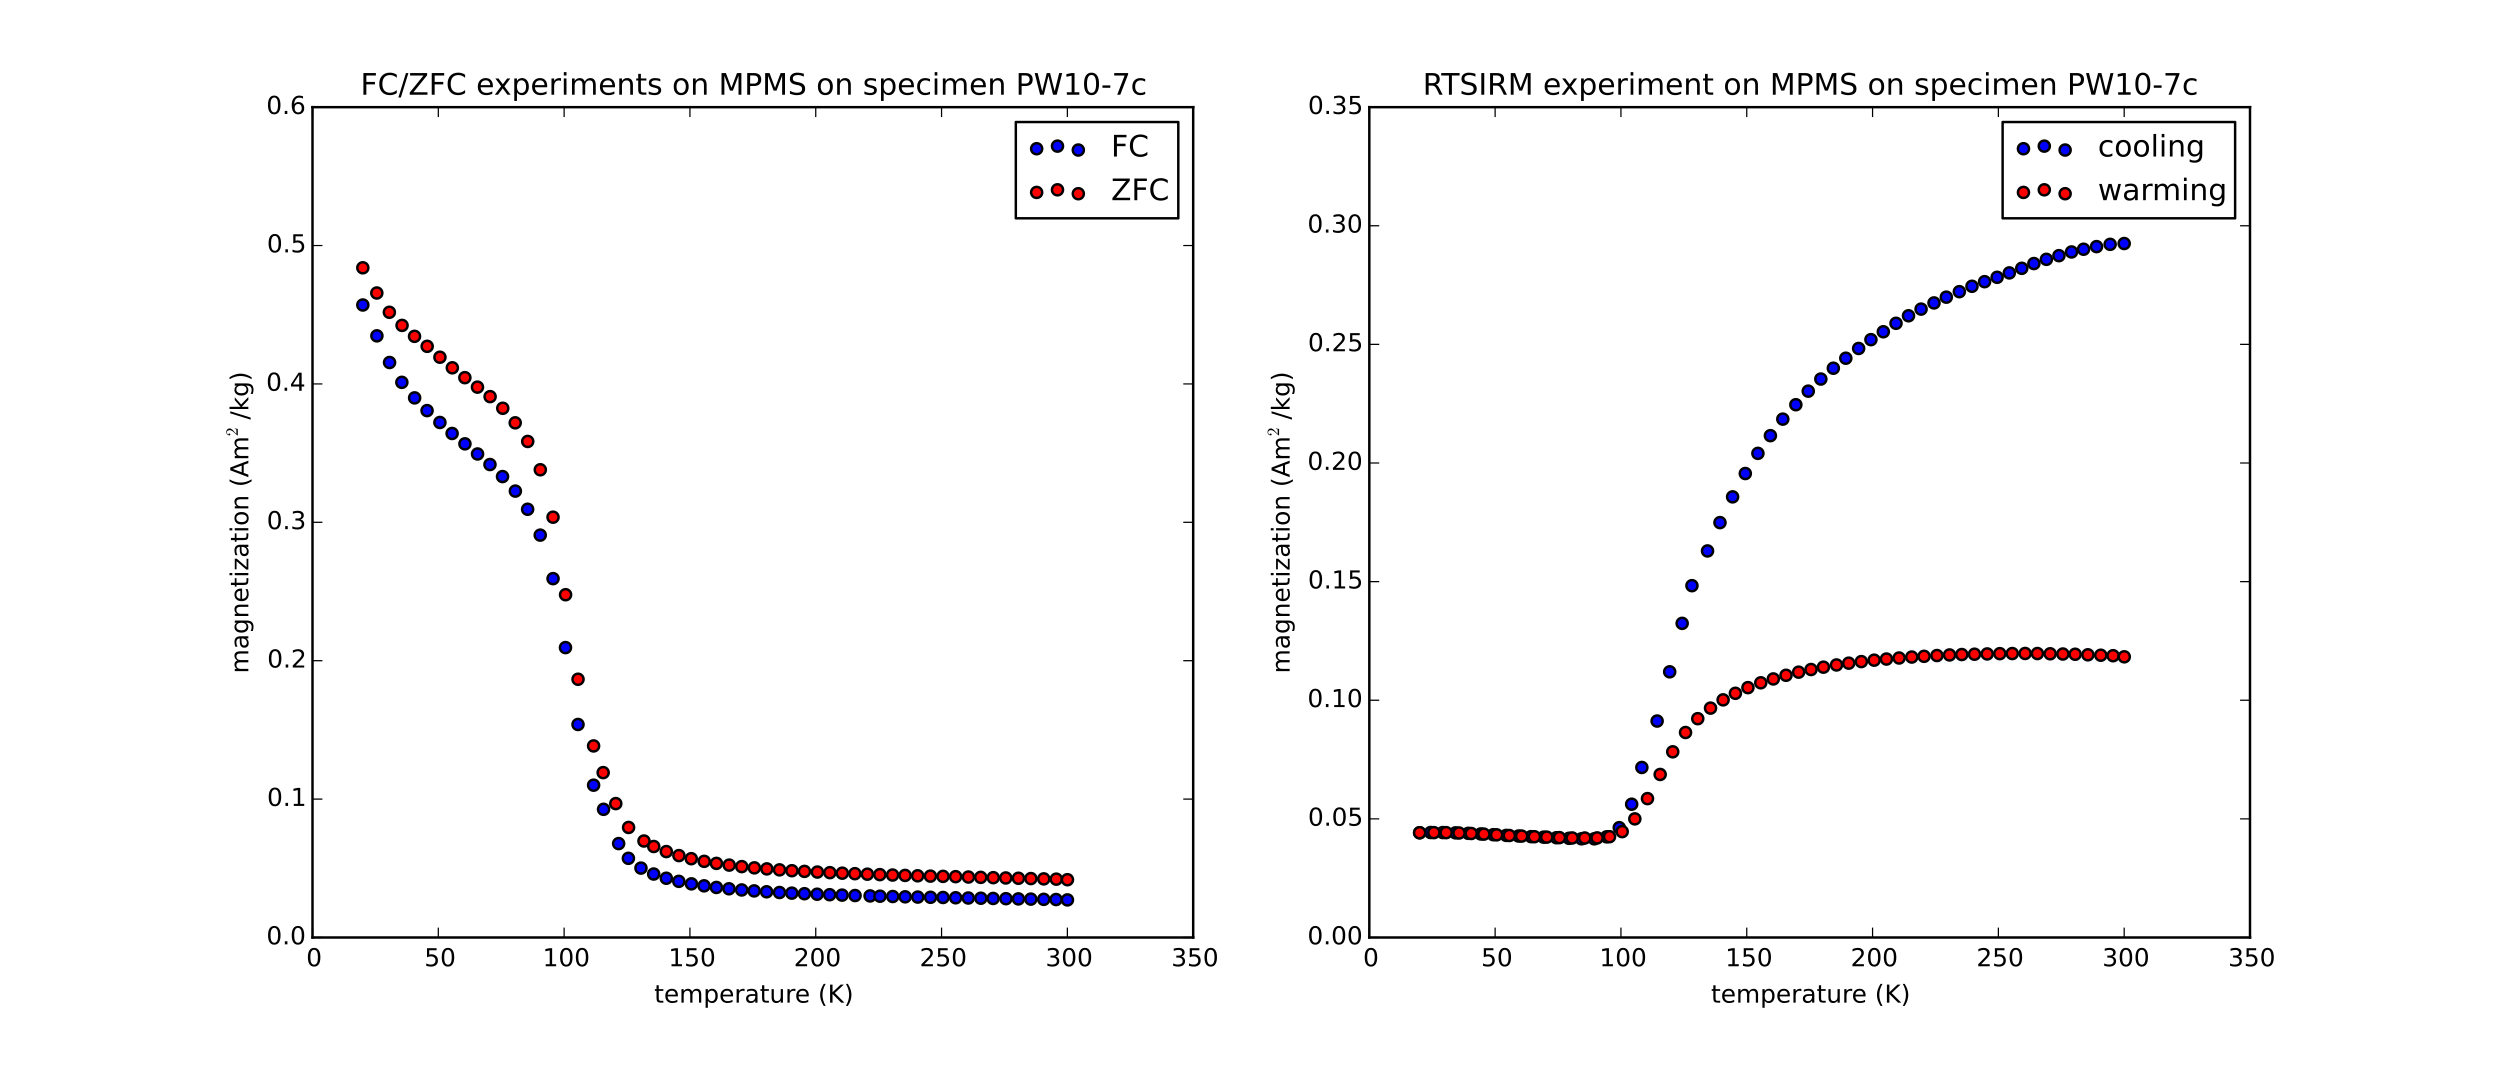 <?xml version="1.0" encoding="utf-8" standalone="no"?>
<!DOCTYPE svg PUBLIC "-//W3C//DTD SVG 1.1//EN"
  "http://www.w3.org/Graphics/SVG/1.1/DTD/svg11.dtd">
<!-- Created with matplotlib (http://matplotlib.org/) -->
<svg height="432pt" version="1.1" viewBox="0 0 1008 432" width="1008pt" xmlns="http://www.w3.org/2000/svg" xmlns:xlink="http://www.w3.org/1999/xlink">
 <defs>
  <style type="text/css">
*{stroke-linecap:butt;stroke-linejoin:round;}
  </style>
 </defs>
 <g id="figure_1">
  <g id="patch_1">
   <path d="
M0 432
L1008 432
L1008 0
L0 0
z
" style="fill:#ffffff;"/>
  </g>
  <g id="axes_1">
   <g id="patch_2">
    <path d="
M126 378
L481.091 378
L481.091 43.2
L126 43.2
z
" style="fill:#ffffff;"/>
   </g>
   <g id="PathCollection_1">
    <defs>
     <path d="
M0 2.236
C0.593 2.236 1.162 2 1.581 1.581
C2 1.162 2.236 0.593 2.236 0
C2.236 -0.593 2 -1.162 1.581 -1.581
C1.162 -2 0.593 -2.236 0 -2.236
C-0.593 -2.236 -1.162 -2 -1.581 -1.581
C-2 -1.162 -2.236 -0.593 -2.236 0
C-2.236 0.593 -2 1.162 -1.581 1.581
C-1.162 2 -0.593 2.236 0 2.236
z
" id="m892ea4c8d5" style="stroke:#000000;"/>
    </defs>
    <g clip-path="url(#pa8fb990924)">
     <use style="fill:#0000ff;stroke:#000000;" x="146.29" xlink:href="#m892ea4c8d5" y="122.973"/>
     <use style="fill:#0000ff;stroke:#000000;" x="151.966" xlink:href="#m892ea4c8d5" y="135.412"/>
     <use style="fill:#0000ff;stroke:#000000;" x="157.075" xlink:href="#m892ea4c8d5" y="146.157"/>
     <use style="fill:#0000ff;stroke:#000000;" x="162.027" xlink:href="#m892ea4c8d5" y="154.159"/>
     <use style="fill:#0000ff;stroke:#000000;" x="167.176" xlink:href="#m892ea4c8d5" y="160.422"/>
     <use style="fill:#0000ff;stroke:#000000;" x="172.193" xlink:href="#m892ea4c8d5" y="165.558"/>
     <use style="fill:#0000ff;stroke:#000000;" x="177.371" xlink:href="#m892ea4c8d5" y="170.341"/>
     <use style="fill:#0000ff;stroke:#000000;" x="182.294" xlink:href="#m892ea4c8d5" y="174.777"/>
     <use style="fill:#0000ff;stroke:#000000;" x="187.46" xlink:href="#m892ea4c8d5" y="178.958"/>
     <use style="fill:#0000ff;stroke:#000000;" x="192.551" xlink:href="#m892ea4c8d5" y="183.044"/>
     <use style="fill:#0000ff;stroke:#000000;" x="197.555" xlink:href="#m892ea4c8d5" y="187.299"/>
     <use style="fill:#0000ff;stroke:#000000;" x="202.618" xlink:href="#m892ea4c8d5" y="192.154"/>
     <use style="fill:#0000ff;stroke:#000000;" x="207.792" xlink:href="#m892ea4c8d5" y="198.006"/>
     <use style="fill:#0000ff;stroke:#000000;" x="212.741" xlink:href="#m892ea4c8d5" y="205.336"/>
     <use style="fill:#0000ff;stroke:#000000;" x="217.82" xlink:href="#m892ea4c8d5" y="215.763"/>
     <use style="fill:#0000ff;stroke:#000000;" x="222.991" xlink:href="#m892ea4c8d5" y="233.307"/>
     <use style="fill:#0000ff;stroke:#000000;" x="228.005" xlink:href="#m892ea4c8d5" y="261.108"/>
     <use style="fill:#0000ff;stroke:#000000;" x="233.052" xlink:href="#m892ea4c8d5" y="292.11"/>
     <use style="fill:#0000ff;stroke:#000000;" x="239.338" xlink:href="#m892ea4c8d5" y="316.584"/>
     <use style="fill:#0000ff;stroke:#000000;" x="243.353" xlink:href="#m892ea4c8d5" y="326.319"/>
     <use style="fill:#0000ff;stroke:#000000;" x="249.438" xlink:href="#m892ea4c8d5" y="340.132"/>
     <use style="fill:#0000ff;stroke:#000000;" x="253.373" xlink:href="#m892ea4c8d5" y="346.076"/>
     <use style="fill:#0000ff;stroke:#000000;" x="258.437" xlink:href="#m892ea4c8d5" y="350.02"/>
     <use style="fill:#0000ff;stroke:#000000;" x="263.558" xlink:href="#m892ea4c8d5" y="352.409"/>
     <use style="fill:#0000ff;stroke:#000000;" x="268.653" xlink:href="#m892ea4c8d5" y="354.11"/>
     <use style="fill:#0000ff;stroke:#000000;" x="273.693" xlink:href="#m892ea4c8d5" y="355.359"/>
     <use style="fill:#0000ff;stroke:#000000;" x="278.788" xlink:href="#m892ea4c8d5" y="356.371"/>
     <use style="fill:#0000ff;stroke:#000000;" x="283.886" xlink:href="#m892ea4c8d5" y="357.17"/>
     <use style="fill:#0000ff;stroke:#000000;" x="288.853" xlink:href="#m892ea4c8d5" y="357.82"/>
     <use style="fill:#0000ff;stroke:#000000;" x="293.926" xlink:href="#m892ea4c8d5" y="358.356"/>
     <use style="fill:#0000ff;stroke:#000000;" x="299.061" xlink:href="#m892ea4c8d5" y="358.831"/>
     <use style="fill:#0000ff;stroke:#000000;" x="304.066" xlink:href="#m892ea4c8d5" y="359.21"/>
     <use style="fill:#0000ff;stroke:#000000;" x="309.098" xlink:href="#m892ea4c8d5" y="359.568"/>
     <use style="fill:#0000ff;stroke:#000000;" x="314.292" xlink:href="#m892ea4c8d5" y="359.859"/>
     <use style="fill:#0000ff;stroke:#000000;" x="319.263" xlink:href="#m892ea4c8d5" y="360.116"/>
     <use style="fill:#0000ff;stroke:#000000;" x="324.35" xlink:href="#m892ea4c8d5" y="360.345"/>
     <use style="fill:#0000ff;stroke:#000000;" x="329.469" xlink:href="#m892ea4c8d5" y="360.549"/>
     <use style="fill:#0000ff;stroke:#000000;" x="334.515" xlink:href="#m892ea4c8d5" y="360.745"/>
     <use style="fill:#0000ff;stroke:#000000;" x="339.524" xlink:href="#m892ea4c8d5" y="360.914"/>
     <use style="fill:#0000ff;stroke:#000000;" x="344.758" xlink:href="#m892ea4c8d5" y="361.075"/>
     <use style="fill:#0000ff;stroke:#000000;" x="350.821" xlink:href="#m892ea4c8d5" y="361.234"/>
     <use style="fill:#0000ff;stroke:#000000;" x="354.834" xlink:href="#m892ea4c8d5" y="361.351"/>
     <use style="fill:#0000ff;stroke:#000000;" x="359.956" xlink:href="#m892ea4c8d5" y="361.474"/>
     <use style="fill:#0000ff;stroke:#000000;" x="364.965" xlink:href="#m892ea4c8d5" y="361.592"/>
     <use style="fill:#0000ff;stroke:#000000;" x="370.049" xlink:href="#m892ea4c8d5" y="361.703"/>
     <use style="fill:#0000ff;stroke:#000000;" x="375.194" xlink:href="#m892ea4c8d5" y="361.79"/>
     <use style="fill:#0000ff;stroke:#000000;" x="380.224" xlink:href="#m892ea4c8d5" y="361.862"/>
     <use style="fill:#0000ff;stroke:#000000;" x="385.321" xlink:href="#m892ea4c8d5" y="361.978"/>
     <use style="fill:#0000ff;stroke:#000000;" x="390.405" xlink:href="#m892ea4c8d5" y="362.078"/>
     <use style="fill:#0000ff;stroke:#000000;" x="395.481" xlink:href="#m892ea4c8d5" y="362.163"/>
     <use style="fill:#0000ff;stroke:#000000;" x="400.434" xlink:href="#m892ea4c8d5" y="362.259"/>
     <use style="fill:#0000ff;stroke:#000000;" x="405.596" xlink:href="#m892ea4c8d5" y="362.348"/>
     <use style="fill:#0000ff;stroke:#000000;" x="410.616" xlink:href="#m892ea4c8d5" y="362.434"/>
     <use style="fill:#0000ff;stroke:#000000;" x="415.637" xlink:href="#m892ea4c8d5" y="362.524"/>
     <use style="fill:#0000ff;stroke:#000000;" x="420.829" xlink:href="#m892ea4c8d5" y="362.614"/>
     <use style="fill:#0000ff;stroke:#000000;" x="425.796" xlink:href="#m892ea4c8d5" y="362.692"/>
     <use style="fill:#0000ff;stroke:#000000;" x="430.392" xlink:href="#m892ea4c8d5" y="362.841"/>
    </g>
   </g>
   <g id="PathCollection_2">
    <defs>
     <path d="
M0 2.236
C0.593 2.236 1.162 2 1.581 1.581
C2 1.162 2.236 0.593 2.236 0
C2.236 -0.593 2 -1.162 1.581 -1.581
C1.162 -2 0.593 -2.236 0 -2.236
C-0.593 -2.236 -1.162 -2 -1.581 -1.581
C-2 -1.162 -2.236 -0.593 -2.236 0
C-2.236 0.593 -2 1.162 -1.581 1.581
C-1.162 2 -0.593 2.236 0 2.236
z
" id="mcd54f2a490" style="stroke:#000000;"/>
    </defs>
    <g clip-path="url(#pa8fb990924)">
     <use style="fill:#ff0000;stroke:#000000;" x="146.289" xlink:href="#mcd54f2a490" y="107.973"/>
     <use style="fill:#ff0000;stroke:#000000;" x="151.929" xlink:href="#mcd54f2a490" y="118.142"/>
     <use style="fill:#ff0000;stroke:#000000;" x="156.997" xlink:href="#mcd54f2a490" y="125.91"/>
     <use style="fill:#ff0000;stroke:#000000;" x="162.109" xlink:href="#mcd54f2a490" y="131.205"/>
     <use style="fill:#ff0000;stroke:#000000;" x="167.139" xlink:href="#mcd54f2a490" y="135.611"/>
     <use style="fill:#ff0000;stroke:#000000;" x="172.24" xlink:href="#mcd54f2a490" y="139.64"/>
     <use style="fill:#ff0000;stroke:#000000;" x="177.378" xlink:href="#mcd54f2a490" y="144.033"/>
     <use style="fill:#ff0000;stroke:#000000;" x="182.382" xlink:href="#mcd54f2a490" y="148.293"/>
     <use style="fill:#ff0000;stroke:#000000;" x="187.428" xlink:href="#mcd54f2a490" y="152.275"/>
     <use style="fill:#ff0000;stroke:#000000;" x="192.516" xlink:href="#mcd54f2a490" y="156.092"/>
     <use style="fill:#ff0000;stroke:#000000;" x="197.61" xlink:href="#mcd54f2a490" y="159.921"/>
     <use style="fill:#ff0000;stroke:#000000;" x="202.718" xlink:href="#mcd54f2a490" y="164.613"/>
     <use style="fill:#ff0000;stroke:#000000;" x="207.737" xlink:href="#mcd54f2a490" y="170.486"/>
     <use style="fill:#ff0000;stroke:#000000;" x="212.778" xlink:href="#mcd54f2a490" y="177.994"/>
     <use style="fill:#ff0000;stroke:#000000;" x="217.851" xlink:href="#mcd54f2a490" y="189.407"/>
     <use style="fill:#ff0000;stroke:#000000;" x="222.984" xlink:href="#mcd54f2a490" y="208.534"/>
     <use style="fill:#ff0000;stroke:#000000;" x="228.042" xlink:href="#mcd54f2a490" y="239.791"/>
     <use style="fill:#ff0000;stroke:#000000;" x="233.064" xlink:href="#mcd54f2a490" y="273.874"/>
     <use style="fill:#ff0000;stroke:#000000;" x="239.336" xlink:href="#mcd54f2a490" y="300.759"/>
     <use style="fill:#ff0000;stroke:#000000;" x="243.195" xlink:href="#mcd54f2a490" y="311.518"/>
     <use style="fill:#ff0000;stroke:#000000;" x="248.281" xlink:href="#mcd54f2a490" y="324.014"/>
     <use style="fill:#ff0000;stroke:#000000;" x="253.45" xlink:href="#mcd54f2a490" y="333.629"/>
     <use style="fill:#ff0000;stroke:#000000;" x="259.65" xlink:href="#mcd54f2a490" y="339.092"/>
     <use style="fill:#ff0000;stroke:#000000;" x="263.594" xlink:href="#mcd54f2a490" y="341.312"/>
     <use style="fill:#ff0000;stroke:#000000;" x="268.664" xlink:href="#mcd54f2a490" y="343.354"/>
     <use style="fill:#ff0000;stroke:#000000;" x="273.742" xlink:href="#mcd54f2a490" y="344.976"/>
     <use style="fill:#ff0000;stroke:#000000;" x="278.719" xlink:href="#mcd54f2a490" y="346.226"/>
     <use style="fill:#ff0000;stroke:#000000;" x="283.93" xlink:href="#mcd54f2a490" y="347.295"/>
     <use style="fill:#ff0000;stroke:#000000;" x="288.865" xlink:href="#mcd54f2a490" y="348.118"/>
     <use style="fill:#ff0000;stroke:#000000;" x="294.017" xlink:href="#mcd54f2a490" y="348.811"/>
     <use style="fill:#ff0000;stroke:#000000;" x="299.074" xlink:href="#mcd54f2a490" y="349.418"/>
     <use style="fill:#ff0000;stroke:#000000;" x="304.158" xlink:href="#mcd54f2a490" y="349.917"/>
     <use style="fill:#ff0000;stroke:#000000;" x="309.189" xlink:href="#mcd54f2a490" y="350.34"/>
     <use style="fill:#ff0000;stroke:#000000;" x="314.304" xlink:href="#mcd54f2a490" y="350.728"/>
     <use style="fill:#ff0000;stroke:#000000;" x="319.301" xlink:href="#mcd54f2a490" y="351.073"/>
     <use style="fill:#ff0000;stroke:#000000;" x="324.357" xlink:href="#mcd54f2a490" y="351.347"/>
     <use style="fill:#ff0000;stroke:#000000;" x="329.568" xlink:href="#mcd54f2a490" y="351.614"/>
     <use style="fill:#ff0000;stroke:#000000;" x="334.611" xlink:href="#mcd54f2a490" y="351.853"/>
     <use style="fill:#ff0000;stroke:#000000;" x="339.617" xlink:href="#mcd54f2a490" y="352.066"/>
     <use style="fill:#ff0000;stroke:#000000;" x="344.684" xlink:href="#mcd54f2a490" y="352.268"/>
     <use style="fill:#ff0000;stroke:#000000;" x="349.725" xlink:href="#mcd54f2a490" y="352.471"/>
     <use style="fill:#ff0000;stroke:#000000;" x="354.753" xlink:href="#mcd54f2a490" y="352.65"/>
     <use style="fill:#ff0000;stroke:#000000;" x="359.885" xlink:href="#mcd54f2a490" y="352.816"/>
     <use style="fill:#ff0000;stroke:#000000;" x="364.93" xlink:href="#mcd54f2a490" y="352.967"/>
     <use style="fill:#ff0000;stroke:#000000;" x="370.003" xlink:href="#mcd54f2a490" y="353.121"/>
     <use style="fill:#ff0000;stroke:#000000;" x="375.14" xlink:href="#mcd54f2a490" y="353.254"/>
     <use style="fill:#ff0000;stroke:#000000;" x="380.225" xlink:href="#mcd54f2a490" y="353.353"/>
     <use style="fill:#ff0000;stroke:#000000;" x="385.304" xlink:href="#mcd54f2a490" y="353.468"/>
     <use style="fill:#ff0000;stroke:#000000;" x="390.46" xlink:href="#mcd54f2a490" y="353.619"/>
     <use style="fill:#ff0000;stroke:#000000;" x="395.431" xlink:href="#mcd54f2a490" y="353.753"/>
     <use style="fill:#ff0000;stroke:#000000;" x="400.487" xlink:href="#mcd54f2a490" y="353.878"/>
     <use style="fill:#ff0000;stroke:#000000;" x="405.527" xlink:href="#mcd54f2a490" y="353.997"/>
     <use style="fill:#ff0000;stroke:#000000;" x="410.634" xlink:href="#mcd54f2a490" y="354.117"/>
     <use style="fill:#ff0000;stroke:#000000;" x="415.659" xlink:href="#mcd54f2a490" y="354.24"/>
     <use style="fill:#ff0000;stroke:#000000;" x="420.841" xlink:href="#mcd54f2a490" y="354.365"/>
     <use style="fill:#ff0000;stroke:#000000;" x="425.888" xlink:href="#mcd54f2a490" y="354.478"/>
     <use style="fill:#ff0000;stroke:#000000;" x="430.397" xlink:href="#mcd54f2a490" y="354.698"/>
    </g>
   </g>
   <g id="patch_3">
    <path d="
M126 43.2
L481.091 43.2" style="fill:none;stroke:#000000;stroke-linecap:square;stroke-linejoin:miter;"/>
   </g>
   <g id="patch_4">
    <path d="
M481.091 378
L481.091 43.2" style="fill:none;stroke:#000000;stroke-linecap:square;stroke-linejoin:miter;"/>
   </g>
   <g id="patch_5">
    <path d="
M126 378
L481.091 378" style="fill:none;stroke:#000000;stroke-linecap:square;stroke-linejoin:miter;"/>
   </g>
   <g id="patch_6">
    <path d="
M126 378
L126 43.2" style="fill:none;stroke:#000000;stroke-linecap:square;stroke-linejoin:miter;"/>
   </g>
   <g id="matplotlib.axis_1">
    <g id="xtick_1">
     <g id="line2d_1">
      <defs>
       <path d="
M0 0
L0 -4" id="m93b0483c22" style="stroke:#000000;stroke-width:0.5;"/>
      </defs>
      <g>
       <use style="stroke:#000000;stroke-width:0.5;" x="126.0" xlink:href="#m93b0483c22" y="378.0"/>
      </g>
     </g>
     <g id="line2d_2">
      <defs>
       <path d="
M0 0
L0 4" id="m741efc42ff" style="stroke:#000000;stroke-width:0.5;"/>
      </defs>
      <g>
       <use style="stroke:#000000;stroke-width:0.5;" x="126.0" xlink:href="#m741efc42ff" y="43.2"/>
      </g>
     </g>
     <g id="text_1">
      <!-- 0 -->
      <defs>
       <path d="
M31.781 66.406
Q24.172 66.406 20.328 58.906
Q16.5 51.422 16.5 36.375
Q16.5 21.391 20.328 13.891
Q24.172 6.391 31.781 6.391
Q39.453 6.391 43.281 13.891
Q47.125 21.391 47.125 36.375
Q47.125 51.422 43.281 58.906
Q39.453 66.406 31.781 66.406
M31.781 74.219
Q44.047 74.219 50.516 64.516
Q56.984 54.828 56.984 36.375
Q56.984 17.969 50.516 8.266
Q44.047 -1.422 31.781 -1.422
Q19.531 -1.422 13.062 8.266
Q6.594 17.969 6.594 36.375
Q6.594 54.828 13.062 64.516
Q19.531 74.219 31.781 74.219" id="BitstreamVeraSans-Roman-30"/>
      </defs>
      <g transform="translate(123.48 389.598)scale(0.1 -0.1)">
       <use xlink:href="#BitstreamVeraSans-Roman-30"/>
      </g>
     </g>
    </g>
    <g id="xtick_2">
     <g id="line2d_3">
      <g>
       <use style="stroke:#000000;stroke-width:0.5;" x="176.727" xlink:href="#m93b0483c22" y="378.0"/>
      </g>
     </g>
     <g id="line2d_4">
      <g>
       <use style="stroke:#000000;stroke-width:0.5;" x="176.727" xlink:href="#m741efc42ff" y="43.2"/>
      </g>
     </g>
     <g id="text_2">
      <!-- 50 -->
      <defs>
       <path d="
M10.797 72.906
L49.516 72.906
L49.516 64.594
L19.828 64.594
L19.828 46.734
Q21.969 47.469 24.109 47.828
Q26.266 48.188 28.422 48.188
Q40.625 48.188 47.75 41.5
Q54.891 34.812 54.891 23.391
Q54.891 11.625 47.562 5.094
Q40.234 -1.422 26.906 -1.422
Q22.312 -1.422 17.547 -0.641
Q12.797 0.141 7.719 1.703
L7.719 11.625
Q12.109 9.234 16.797 8.062
Q21.484 6.891 26.703 6.891
Q35.156 6.891 40.078 11.328
Q45.016 15.766 45.016 23.391
Q45.016 31 40.078 35.438
Q35.156 39.891 26.703 39.891
Q22.75 39.891 18.812 39.016
Q14.891 38.141 10.797 36.281
z
" id="BitstreamVeraSans-Roman-35"/>
      </defs>
      <g transform="translate(171.083 389.598)scale(0.1 -0.1)">
       <use xlink:href="#BitstreamVeraSans-Roman-35"/>
       <use x="63.623" xlink:href="#BitstreamVeraSans-Roman-30"/>
      </g>
     </g>
    </g>
    <g id="xtick_3">
     <g id="line2d_5">
      <g>
       <use style="stroke:#000000;stroke-width:0.5;" x="227.455" xlink:href="#m93b0483c22" y="378.0"/>
      </g>
     </g>
     <g id="line2d_6">
      <g>
       <use style="stroke:#000000;stroke-width:0.5;" x="227.455" xlink:href="#m741efc42ff" y="43.2"/>
      </g>
     </g>
     <g id="text_3">
      <!-- 100 -->
      <defs>
       <path d="
M12.406 8.297
L28.516 8.297
L28.516 63.922
L10.984 60.406
L10.984 69.391
L28.422 72.906
L38.281 72.906
L38.281 8.297
L54.391 8.297
L54.391 0
L12.406 0
z
" id="BitstreamVeraSans-Roman-31"/>
      </defs>
      <g transform="translate(218.792 389.598)scale(0.1 -0.1)">
       <use xlink:href="#BitstreamVeraSans-Roman-31"/>
       <use x="63.623" xlink:href="#BitstreamVeraSans-Roman-30"/>
       <use x="127.246" xlink:href="#BitstreamVeraSans-Roman-30"/>
      </g>
     </g>
    </g>
    <g id="xtick_4">
     <g id="line2d_7">
      <g>
       <use style="stroke:#000000;stroke-width:0.5;" x="278.182" xlink:href="#m93b0483c22" y="378.0"/>
      </g>
     </g>
     <g id="line2d_8">
      <g>
       <use style="stroke:#000000;stroke-width:0.5;" x="278.182" xlink:href="#m741efc42ff" y="43.2"/>
      </g>
     </g>
     <g id="text_4">
      <!-- 150 -->
      <g transform="translate(269.519 389.598)scale(0.1 -0.1)">
       <use xlink:href="#BitstreamVeraSans-Roman-31"/>
       <use x="63.623" xlink:href="#BitstreamVeraSans-Roman-35"/>
       <use x="127.246" xlink:href="#BitstreamVeraSans-Roman-30"/>
      </g>
     </g>
    </g>
    <g id="xtick_5">
     <g id="line2d_9">
      <g>
       <use style="stroke:#000000;stroke-width:0.5;" x="328.909" xlink:href="#m93b0483c22" y="378.0"/>
      </g>
     </g>
     <g id="line2d_10">
      <g>
       <use style="stroke:#000000;stroke-width:0.5;" x="328.909" xlink:href="#m741efc42ff" y="43.2"/>
      </g>
     </g>
     <g id="text_5">
      <!-- 200 -->
      <defs>
       <path d="
M19.188 8.297
L53.609 8.297
L53.609 0
L7.328 0
L7.328 8.297
Q12.938 14.109 22.625 23.891
Q32.328 33.688 34.812 36.531
Q39.547 41.844 41.422 45.531
Q43.312 49.219 43.312 52.781
Q43.312 58.594 39.234 62.25
Q35.156 65.922 28.609 65.922
Q23.969 65.922 18.812 64.312
Q13.672 62.703 7.812 59.422
L7.812 69.391
Q13.766 71.781 18.938 73
Q24.125 74.219 28.422 74.219
Q39.75 74.219 46.484 68.547
Q53.219 62.891 53.219 53.422
Q53.219 48.922 51.531 44.891
Q49.859 40.875 45.406 35.406
Q44.188 33.984 37.641 27.219
Q31.109 20.453 19.188 8.297" id="BitstreamVeraSans-Roman-32"/>
      </defs>
      <g transform="translate(320.064 389.598)scale(0.1 -0.1)">
       <use xlink:href="#BitstreamVeraSans-Roman-32"/>
       <use x="63.623" xlink:href="#BitstreamVeraSans-Roman-30"/>
       <use x="127.246" xlink:href="#BitstreamVeraSans-Roman-30"/>
      </g>
     </g>
    </g>
    <g id="xtick_6">
     <g id="line2d_11">
      <g>
       <use style="stroke:#000000;stroke-width:0.5;" x="379.636" xlink:href="#m93b0483c22" y="378.0"/>
      </g>
     </g>
     <g id="line2d_12">
      <g>
       <use style="stroke:#000000;stroke-width:0.5;" x="379.636" xlink:href="#m741efc42ff" y="43.2"/>
      </g>
     </g>
     <g id="text_6">
      <!-- 250 -->
      <g transform="translate(370.791 389.598)scale(0.1 -0.1)">
       <use xlink:href="#BitstreamVeraSans-Roman-32"/>
       <use x="63.623" xlink:href="#BitstreamVeraSans-Roman-35"/>
       <use x="127.246" xlink:href="#BitstreamVeraSans-Roman-30"/>
      </g>
     </g>
    </g>
    <g id="xtick_7">
     <g id="line2d_13">
      <g>
       <use style="stroke:#000000;stroke-width:0.5;" x="430.364" xlink:href="#m93b0483c22" y="378.0"/>
      </g>
     </g>
     <g id="line2d_14">
      <g>
       <use style="stroke:#000000;stroke-width:0.5;" x="430.364" xlink:href="#m741efc42ff" y="43.2"/>
      </g>
     </g>
     <g id="text_7">
      <!-- 300 -->
      <defs>
       <path d="
M40.578 39.312
Q47.656 37.797 51.625 33
Q55.609 28.219 55.609 21.188
Q55.609 10.406 48.188 4.484
Q40.766 -1.422 27.094 -1.422
Q22.516 -1.422 17.656 -0.516
Q12.797 0.391 7.625 2.203
L7.625 11.719
Q11.719 9.328 16.594 8.109
Q21.484 6.891 26.812 6.891
Q36.078 6.891 40.938 10.547
Q45.797 14.203 45.797 21.188
Q45.797 27.641 41.281 31.266
Q36.766 34.906 28.719 34.906
L20.219 34.906
L20.219 43.016
L29.109 43.016
Q36.375 43.016 40.234 45.922
Q44.094 48.828 44.094 54.297
Q44.094 59.906 40.109 62.906
Q36.141 65.922 28.719 65.922
Q24.656 65.922 20.016 65.031
Q15.375 64.156 9.812 62.312
L9.812 71.094
Q15.438 72.656 20.344 73.438
Q25.25 74.219 29.594 74.219
Q40.828 74.219 47.359 69.109
Q53.906 64.016 53.906 55.328
Q53.906 49.266 50.438 45.094
Q46.969 40.922 40.578 39.312" id="BitstreamVeraSans-Roman-33"/>
      </defs>
      <g transform="translate(421.533 389.598)scale(0.1 -0.1)">
       <use xlink:href="#BitstreamVeraSans-Roman-33"/>
       <use x="63.623" xlink:href="#BitstreamVeraSans-Roman-30"/>
       <use x="127.246" xlink:href="#BitstreamVeraSans-Roman-30"/>
      </g>
     </g>
    </g>
    <g id="xtick_8">
     <g id="line2d_15">
      <g>
       <use style="stroke:#000000;stroke-width:0.5;" x="481.091" xlink:href="#m93b0483c22" y="378.0"/>
      </g>
     </g>
     <g id="line2d_16">
      <g>
       <use style="stroke:#000000;stroke-width:0.5;" x="481.091" xlink:href="#m741efc42ff" y="43.2"/>
      </g>
     </g>
     <g id="text_8">
      <!-- 350 -->
      <g transform="translate(472.26 389.598)scale(0.1 -0.1)">
       <use xlink:href="#BitstreamVeraSans-Roman-33"/>
       <use x="63.623" xlink:href="#BitstreamVeraSans-Roman-35"/>
       <use x="127.246" xlink:href="#BitstreamVeraSans-Roman-30"/>
      </g>
     </g>
    </g>
    <g id="text_9">
     <!-- temperature (K) -->
     <defs>
      <path d="
M34.281 27.484
Q23.391 27.484 19.188 25
Q14.984 22.516 14.984 16.5
Q14.984 11.719 18.141 8.906
Q21.297 6.109 26.703 6.109
Q34.188 6.109 38.703 11.406
Q43.219 16.703 43.219 25.484
L43.219 27.484
z

M52.203 31.203
L52.203 0
L43.219 0
L43.219 8.297
Q40.141 3.328 35.547 0.953
Q30.953 -1.422 24.312 -1.422
Q15.922 -1.422 10.953 3.297
Q6 8.016 6 15.922
Q6 25.141 12.172 29.828
Q18.359 34.516 30.609 34.516
L43.219 34.516
L43.219 35.406
Q43.219 41.609 39.141 45
Q35.062 48.391 27.688 48.391
Q23 48.391 18.547 47.266
Q14.109 46.141 10.016 43.891
L10.016 52.203
Q14.938 54.109 19.578 55.047
Q24.219 56 28.609 56
Q40.484 56 46.344 49.844
Q52.203 43.703 52.203 31.203" id="BitstreamVeraSans-Roman-61"/>
      <path d="
M9.812 72.906
L19.672 72.906
L19.672 42.094
L52.391 72.906
L65.094 72.906
L28.906 38.922
L67.672 0
L54.688 0
L19.672 35.109
L19.672 0
L9.812 0
z
" id="BitstreamVeraSans-Roman-4b"/>
      <path id="BitstreamVeraSans-Roman-20"/>
      <path d="
M8.016 75.875
L15.828 75.875
Q23.141 64.359 26.781 53.312
Q30.422 42.281 30.422 31.391
Q30.422 20.453 26.781 9.375
Q23.141 -1.703 15.828 -13.188
L8.016 -13.188
Q14.5 -2 17.703 9.062
Q20.906 20.125 20.906 31.391
Q20.906 42.672 17.703 53.656
Q14.5 64.656 8.016 75.875" id="BitstreamVeraSans-Roman-29"/>
      <path d="
M52 44.188
Q55.375 50.25 60.062 53.125
Q64.75 56 71.094 56
Q79.641 56 84.281 50.016
Q88.922 44.047 88.922 33.016
L88.922 0
L79.891 0
L79.891 32.719
Q79.891 40.578 77.094 44.375
Q74.312 48.188 68.609 48.188
Q61.625 48.188 57.562 43.547
Q53.516 38.922 53.516 30.906
L53.516 0
L44.484 0
L44.484 32.719
Q44.484 40.625 41.703 44.406
Q38.922 48.188 33.109 48.188
Q26.219 48.188 22.156 43.531
Q18.109 38.875 18.109 30.906
L18.109 0
L9.078 0
L9.078 54.688
L18.109 54.688
L18.109 46.188
Q21.188 51.219 25.484 53.609
Q29.781 56 35.688 56
Q41.656 56 45.828 52.969
Q50 49.953 52 44.188" id="BitstreamVeraSans-Roman-6d"/>
      <path d="
M31 75.875
Q24.469 64.656 21.281 53.656
Q18.109 42.672 18.109 31.391
Q18.109 20.125 21.312 9.062
Q24.516 -2 31 -13.188
L23.188 -13.188
Q15.875 -1.703 12.234 9.375
Q8.594 20.453 8.594 31.391
Q8.594 42.281 12.203 53.312
Q15.828 64.359 23.188 75.875
z
" id="BitstreamVeraSans-Roman-28"/>
      <path d="
M56.203 29.594
L56.203 25.203
L14.891 25.203
Q15.484 15.922 20.484 11.062
Q25.484 6.203 34.422 6.203
Q39.594 6.203 44.453 7.469
Q49.312 8.734 54.109 11.281
L54.109 2.781
Q49.266 0.734 44.188 -0.344
Q39.109 -1.422 33.891 -1.422
Q20.797 -1.422 13.156 6.188
Q5.516 13.812 5.516 26.812
Q5.516 40.234 12.766 48.109
Q20.016 56 32.328 56
Q43.359 56 49.781 48.891
Q56.203 41.797 56.203 29.594
M47.219 32.234
Q47.125 39.594 43.094 43.984
Q39.062 48.391 32.422 48.391
Q24.906 48.391 20.391 44.141
Q15.875 39.891 15.188 32.172
z
" id="BitstreamVeraSans-Roman-65"/>
      <path d="
M18.312 70.219
L18.312 54.688
L36.812 54.688
L36.812 47.703
L18.312 47.703
L18.312 18.016
Q18.312 11.328 20.141 9.422
Q21.969 7.516 27.594 7.516
L36.812 7.516
L36.812 0
L27.594 0
Q17.188 0 13.234 3.875
Q9.281 7.766 9.281 18.016
L9.281 47.703
L2.688 47.703
L2.688 54.688
L9.281 54.688
L9.281 70.219
z
" id="BitstreamVeraSans-Roman-74"/>
      <path d="
M8.5 21.578
L8.5 54.688
L17.484 54.688
L17.484 21.922
Q17.484 14.156 20.5 10.266
Q23.531 6.391 29.594 6.391
Q36.859 6.391 41.078 11.031
Q45.312 15.672 45.312 23.688
L45.312 54.688
L54.297 54.688
L54.297 0
L45.312 0
L45.312 8.406
Q42.047 3.422 37.719 1
Q33.406 -1.422 27.688 -1.422
Q18.266 -1.422 13.375 4.438
Q8.5 10.297 8.5 21.578" id="BitstreamVeraSans-Roman-75"/>
      <path d="
M41.109 46.297
Q39.594 47.172 37.812 47.578
Q36.031 48 33.891 48
Q26.266 48 22.188 43.047
Q18.109 38.094 18.109 28.812
L18.109 0
L9.078 0
L9.078 54.688
L18.109 54.688
L18.109 46.188
Q20.953 51.172 25.484 53.578
Q30.031 56 36.531 56
Q37.453 56 38.578 55.875
Q39.703 55.766 41.062 55.516
z
" id="BitstreamVeraSans-Roman-72"/>
      <path d="
M18.109 8.203
L18.109 -20.797
L9.078 -20.797
L9.078 54.688
L18.109 54.688
L18.109 46.391
Q20.953 51.266 25.266 53.625
Q29.594 56 35.594 56
Q45.562 56 51.781 48.094
Q58.016 40.188 58.016 27.297
Q58.016 14.406 51.781 6.484
Q45.562 -1.422 35.594 -1.422
Q29.594 -1.422 25.266 0.953
Q20.953 3.328 18.109 8.203
M48.688 27.297
Q48.688 37.203 44.609 42.844
Q40.531 48.484 33.406 48.484
Q26.266 48.484 22.188 42.844
Q18.109 37.203 18.109 27.297
Q18.109 17.391 22.188 11.75
Q26.266 6.109 33.406 6.109
Q40.531 6.109 44.609 11.75
Q48.688 17.391 48.688 27.297" id="BitstreamVeraSans-Roman-70"/>
     </defs>
     <g transform="translate(263.78 404.277)scale(0.1 -0.1)">
      <use xlink:href="#BitstreamVeraSans-Roman-74"/>
      <use x="39.209" xlink:href="#BitstreamVeraSans-Roman-65"/>
      <use x="100.732" xlink:href="#BitstreamVeraSans-Roman-6d"/>
      <use x="198.145" xlink:href="#BitstreamVeraSans-Roman-70"/>
      <use x="261.621" xlink:href="#BitstreamVeraSans-Roman-65"/>
      <use x="323.145" xlink:href="#BitstreamVeraSans-Roman-72"/>
      <use x="364.258" xlink:href="#BitstreamVeraSans-Roman-61"/>
      <use x="425.537" xlink:href="#BitstreamVeraSans-Roman-74"/>
      <use x="464.746" xlink:href="#BitstreamVeraSans-Roman-75"/>
      <use x="528.125" xlink:href="#BitstreamVeraSans-Roman-72"/>
      <use x="566.988" xlink:href="#BitstreamVeraSans-Roman-65"/>
      <use x="628.512" xlink:href="#BitstreamVeraSans-Roman-20"/>
      <use x="660.299" xlink:href="#BitstreamVeraSans-Roman-28"/>
      <use x="699.312" xlink:href="#BitstreamVeraSans-Roman-4b"/>
      <use x="764.889" xlink:href="#BitstreamVeraSans-Roman-29"/>
     </g>
    </g>
   </g>
   <g id="matplotlib.axis_2">
    <g id="ytick_1">
     <g id="line2d_17">
      <defs>
       <path d="
M0 0
L4 0" id="m728421d6d4" style="stroke:#000000;stroke-width:0.5;"/>
      </defs>
      <g>
       <use style="stroke:#000000;stroke-width:0.5;" x="126.0" xlink:href="#m728421d6d4" y="378.0"/>
      </g>
     </g>
     <g id="line2d_18">
      <defs>
       <path d="
M0 0
L-4 0" id="mcb0005524f" style="stroke:#000000;stroke-width:0.5;"/>
      </defs>
      <g>
       <use style="stroke:#000000;stroke-width:0.5;" x="481.091" xlink:href="#mcb0005524f" y="378.0"/>
      </g>
     </g>
     <g id="text_10">
      <!-- 0.0 -->
      <defs>
       <path d="
M10.688 12.406
L21 12.406
L21 0
L10.688 0
z
" id="BitstreamVeraSans-Roman-2e"/>
      </defs>
      <g transform="translate(107.42 380.759)scale(0.1 -0.1)">
       <use xlink:href="#BitstreamVeraSans-Roman-30"/>
       <use x="63.623" xlink:href="#BitstreamVeraSans-Roman-2e"/>
       <use x="95.41" xlink:href="#BitstreamVeraSans-Roman-30"/>
      </g>
     </g>
    </g>
    <g id="ytick_2">
     <g id="line2d_19">
      <g>
       <use style="stroke:#000000;stroke-width:0.5;" x="126.0" xlink:href="#m728421d6d4" y="322.2"/>
      </g>
     </g>
     <g id="line2d_20">
      <g>
       <use style="stroke:#000000;stroke-width:0.5;" x="481.091" xlink:href="#mcb0005524f" y="322.2"/>
      </g>
     </g>
     <g id="text_11">
      <!-- 0.1 -->
      <g transform="translate(107.68 324.959)scale(0.1 -0.1)">
       <use xlink:href="#BitstreamVeraSans-Roman-30"/>
       <use x="63.623" xlink:href="#BitstreamVeraSans-Roman-2e"/>
       <use x="95.41" xlink:href="#BitstreamVeraSans-Roman-31"/>
      </g>
     </g>
    </g>
    <g id="ytick_3">
     <g id="line2d_21">
      <g>
       <use style="stroke:#000000;stroke-width:0.5;" x="126.0" xlink:href="#m728421d6d4" y="266.4"/>
      </g>
     </g>
     <g id="line2d_22">
      <g>
       <use style="stroke:#000000;stroke-width:0.5;" x="481.091" xlink:href="#mcb0005524f" y="266.4"/>
      </g>
     </g>
     <g id="text_12">
      <!-- 0.2 -->
      <g transform="translate(107.758 269.159)scale(0.1 -0.1)">
       <use xlink:href="#BitstreamVeraSans-Roman-30"/>
       <use x="63.623" xlink:href="#BitstreamVeraSans-Roman-2e"/>
       <use x="95.41" xlink:href="#BitstreamVeraSans-Roman-32"/>
      </g>
     </g>
    </g>
    <g id="ytick_4">
     <g id="line2d_23">
      <g>
       <use style="stroke:#000000;stroke-width:0.5;" x="126.0" xlink:href="#m728421d6d4" y="210.6"/>
      </g>
     </g>
     <g id="line2d_24">
      <g>
       <use style="stroke:#000000;stroke-width:0.5;" x="481.091" xlink:href="#mcb0005524f" y="210.6"/>
      </g>
     </g>
     <g id="text_13">
      <!-- 0.3 -->
      <g transform="translate(107.558 213.359)scale(0.1 -0.1)">
       <use xlink:href="#BitstreamVeraSans-Roman-30"/>
       <use x="63.623" xlink:href="#BitstreamVeraSans-Roman-2e"/>
       <use x="95.41" xlink:href="#BitstreamVeraSans-Roman-33"/>
      </g>
     </g>
    </g>
    <g id="ytick_5">
     <g id="line2d_25">
      <g>
       <use style="stroke:#000000;stroke-width:0.5;" x="126.0" xlink:href="#m728421d6d4" y="154.8"/>
      </g>
     </g>
     <g id="line2d_26">
      <g>
       <use style="stroke:#000000;stroke-width:0.5;" x="481.091" xlink:href="#mcb0005524f" y="154.8"/>
      </g>
     </g>
     <g id="text_14">
      <!-- 0.4 -->
      <defs>
       <path d="
M37.797 64.312
L12.891 25.391
L37.797 25.391
z

M35.203 72.906
L47.609 72.906
L47.609 25.391
L58.016 25.391
L58.016 17.188
L47.609 17.188
L47.609 0
L37.797 0
L37.797 17.188
L4.891 17.188
L4.891 26.703
z
" id="BitstreamVeraSans-Roman-34"/>
      </defs>
      <g transform="translate(107.317 157.559)scale(0.1 -0.1)">
       <use xlink:href="#BitstreamVeraSans-Roman-30"/>
       <use x="63.623" xlink:href="#BitstreamVeraSans-Roman-2e"/>
       <use x="95.41" xlink:href="#BitstreamVeraSans-Roman-34"/>
      </g>
     </g>
    </g>
    <g id="ytick_6">
     <g id="line2d_27">
      <g>
       <use style="stroke:#000000;stroke-width:0.5;" x="126.0" xlink:href="#m728421d6d4" y="99.0"/>
      </g>
     </g>
     <g id="line2d_28">
      <g>
       <use style="stroke:#000000;stroke-width:0.5;" x="481.091" xlink:href="#mcb0005524f" y="99.0"/>
      </g>
     </g>
     <g id="text_15">
      <!-- 0.5 -->
      <g transform="translate(107.63 101.759)scale(0.1 -0.1)">
       <use xlink:href="#BitstreamVeraSans-Roman-30"/>
       <use x="63.623" xlink:href="#BitstreamVeraSans-Roman-2e"/>
       <use x="95.41" xlink:href="#BitstreamVeraSans-Roman-35"/>
      </g>
     </g>
    </g>
    <g id="ytick_7">
     <g id="line2d_29">
      <g>
       <use style="stroke:#000000;stroke-width:0.5;" x="126.0" xlink:href="#m728421d6d4" y="43.2"/>
      </g>
     </g>
     <g id="line2d_30">
      <g>
       <use style="stroke:#000000;stroke-width:0.5;" x="481.091" xlink:href="#mcb0005524f" y="43.2"/>
      </g>
     </g>
     <g id="text_16">
      <!-- 0.6 -->
      <defs>
       <path d="
M33.016 40.375
Q26.375 40.375 22.484 35.828
Q18.609 31.297 18.609 23.391
Q18.609 15.531 22.484 10.953
Q26.375 6.391 33.016 6.391
Q39.656 6.391 43.531 10.953
Q47.406 15.531 47.406 23.391
Q47.406 31.297 43.531 35.828
Q39.656 40.375 33.016 40.375
M52.594 71.297
L52.594 62.312
Q48.875 64.062 45.094 64.984
Q41.312 65.922 37.594 65.922
Q27.828 65.922 22.672 59.328
Q17.531 52.734 16.797 39.406
Q19.672 43.656 24.016 45.922
Q28.375 48.188 33.594 48.188
Q44.578 48.188 50.953 41.516
Q57.328 34.859 57.328 23.391
Q57.328 12.156 50.688 5.359
Q44.047 -1.422 33.016 -1.422
Q20.359 -1.422 13.672 8.266
Q6.984 17.969 6.984 36.375
Q6.984 53.656 15.188 63.938
Q23.391 74.219 37.203 74.219
Q40.922 74.219 44.703 73.484
Q48.484 72.75 52.594 71.297" id="BitstreamVeraSans-Roman-36"/>
      </defs>
      <g transform="translate(107.386 45.959)scale(0.1 -0.1)">
       <use xlink:href="#BitstreamVeraSans-Roman-30"/>
       <use x="63.623" xlink:href="#BitstreamVeraSans-Roman-2e"/>
       <use x="95.41" xlink:href="#BitstreamVeraSans-Roman-36"/>
      </g>
     </g>
    </g>
    <g id="text_17">
     <!-- magnetization (Am$^2$/kg) -->
     <defs>
      <path d="
M4.984 0
L4.984 2.688
Q4.984 2.938 5.172 3.219
L20.703 20.406
Q24.219 24.219 26.406 26.797
Q28.609 29.391 30.75 32.766
Q32.906 36.141 34.156 39.625
Q35.406 43.109 35.406 47.016
Q35.406 51.125 33.891 54.859
Q32.375 58.594 29.375 60.844
Q26.375 63.094 22.125 63.094
Q17.781 63.094 14.312 60.469
Q10.844 57.859 9.422 53.719
Q9.812 53.812 10.5 53.812
Q12.75 53.812 14.328 52.297
Q15.922 50.781 15.922 48.391
Q15.922 46.094 14.328 44.5
Q12.75 42.922 10.5 42.922
Q8.156 42.922 6.562 44.547
Q4.984 46.188 4.984 48.391
Q4.984 52.156 6.391 55.438
Q7.812 58.734 10.469 61.297
Q13.141 63.875 16.484 65.234
Q19.828 66.609 23.578 66.609
Q29.297 66.609 34.219 64.188
Q39.156 61.766 42.031 57.344
Q44.922 52.938 44.922 47.016
Q44.922 42.672 43.016 38.766
Q41.109 34.859 38.125 31.656
Q35.156 28.469 30.516 24.406
Q25.875 20.359 24.422 19
L13.094 8.109
L22.703 8.109
Q29.781 8.109 34.547 8.219
Q39.312 8.344 39.594 8.594
Q40.766 9.859 42 17.828
L44.922 17.828
L42.094 0
z
" id="Cmr10-32"/>
      <path d="
M54.891 33.016
L54.891 0
L45.906 0
L45.906 32.719
Q45.906 40.484 42.875 44.328
Q39.844 48.188 33.797 48.188
Q26.516 48.188 22.312 43.547
Q18.109 38.922 18.109 30.906
L18.109 0
L9.078 0
L9.078 54.688
L18.109 54.688
L18.109 46.188
Q21.344 51.125 25.703 53.562
Q30.078 56 35.797 56
Q45.219 56 50.047 50.172
Q54.891 44.344 54.891 33.016" id="BitstreamVeraSans-Roman-6e"/>
      <path d="
M30.609 48.391
Q23.391 48.391 19.188 42.75
Q14.984 37.109 14.984 27.297
Q14.984 17.484 19.156 11.844
Q23.344 6.203 30.609 6.203
Q37.797 6.203 41.984 11.859
Q46.188 17.531 46.188 27.297
Q46.188 37.016 41.984 42.703
Q37.797 48.391 30.609 48.391
M30.609 56
Q42.328 56 49.016 48.375
Q55.719 40.766 55.719 27.297
Q55.719 13.875 49.016 6.219
Q42.328 -1.422 30.609 -1.422
Q18.844 -1.422 12.172 6.219
Q5.516 13.875 5.516 27.297
Q5.516 40.766 12.172 48.375
Q18.844 56 30.609 56" id="BitstreamVeraSans-Roman-6f"/>
      <path d="
M5.516 54.688
L48.188 54.688
L48.188 46.484
L14.406 7.172
L48.188 7.172
L48.188 0
L4.297 0
L4.297 8.203
L38.094 47.516
L5.516 47.516
z
" id="BitstreamVeraSans-Roman-7a"/>
      <path d="
M9.422 54.688
L18.406 54.688
L18.406 0
L9.422 0
z

M9.422 75.984
L18.406 75.984
L18.406 64.594
L9.422 64.594
z
" id="BitstreamVeraSans-Roman-69"/>
      <path d="
M34.188 63.188
L20.797 26.906
L47.609 26.906
z

M28.609 72.906
L39.797 72.906
L67.578 0
L57.328 0
L50.688 18.703
L17.828 18.703
L11.188 0
L0.781 0
z
" id="BitstreamVeraSans-Roman-41"/>
      <path d="
M25.391 72.906
L33.688 72.906
L8.297 -9.281
L0 -9.281
z
" id="BitstreamVeraSans-Roman-2f"/>
      <path d="
M45.406 27.984
Q45.406 37.75 41.375 43.109
Q37.359 48.484 30.078 48.484
Q22.859 48.484 18.828 43.109
Q14.797 37.75 14.797 27.984
Q14.797 18.266 18.828 12.891
Q22.859 7.516 30.078 7.516
Q37.359 7.516 41.375 12.891
Q45.406 18.266 45.406 27.984
M54.391 6.781
Q54.391 -7.172 48.188 -13.984
Q42 -20.797 29.203 -20.797
Q24.469 -20.797 20.266 -20.094
Q16.062 -19.391 12.109 -17.922
L12.109 -9.188
Q16.062 -11.328 19.922 -12.344
Q23.781 -13.375 27.781 -13.375
Q36.625 -13.375 41.016 -8.766
Q45.406 -4.156 45.406 5.172
L45.406 9.625
Q42.625 4.781 38.281 2.391
Q33.938 0 27.875 0
Q17.828 0 11.672 7.656
Q5.516 15.328 5.516 27.984
Q5.516 40.672 11.672 48.328
Q17.828 56 27.875 56
Q33.938 56 38.281 53.609
Q42.625 51.219 45.406 46.391
L45.406 54.688
L54.391 54.688
z
" id="BitstreamVeraSans-Roman-67"/>
      <path d="
M9.078 75.984
L18.109 75.984
L18.109 31.109
L44.922 54.688
L56.391 54.688
L27.391 29.109
L57.625 0
L45.906 0
L18.109 26.703
L18.109 0
L9.078 0
z
" id="BitstreamVeraSans-Roman-6b"/>
     </defs>
     <g transform="translate(100.217 271.5)rotate(-90.0)scale(0.1 -0.1)">
      <use transform="translate(0.0 0.858)" xlink:href="#BitstreamVeraSans-Roman-6d"/>
      <use transform="translate(97.412 0.858)" xlink:href="#BitstreamVeraSans-Roman-61"/>
      <use transform="translate(158.691 0.858)" xlink:href="#BitstreamVeraSans-Roman-67"/>
      <use transform="translate(222.168 0.858)" xlink:href="#BitstreamVeraSans-Roman-6e"/>
      <use transform="translate(285.547 0.858)" xlink:href="#BitstreamVeraSans-Roman-65"/>
      <use transform="translate(347.07 0.858)" xlink:href="#BitstreamVeraSans-Roman-74"/>
      <use transform="translate(386.279 0.858)" xlink:href="#BitstreamVeraSans-Roman-69"/>
      <use transform="translate(414.062 0.858)" xlink:href="#BitstreamVeraSans-Roman-7a"/>
      <use transform="translate(466.553 0.858)" xlink:href="#BitstreamVeraSans-Roman-61"/>
      <use transform="translate(527.832 0.858)" xlink:href="#BitstreamVeraSans-Roman-74"/>
      <use transform="translate(567.041 0.858)" xlink:href="#BitstreamVeraSans-Roman-69"/>
      <use transform="translate(594.824 0.858)" xlink:href="#BitstreamVeraSans-Roman-6f"/>
      <use transform="translate(656.006 0.858)" xlink:href="#BitstreamVeraSans-Roman-6e"/>
      <use transform="translate(719.385 0.858)" xlink:href="#BitstreamVeraSans-Roman-20"/>
      <use transform="translate(751.172 0.858)" xlink:href="#BitstreamVeraSans-Roman-28"/>
      <use transform="translate(790.186 0.858)" xlink:href="#BitstreamVeraSans-Roman-41"/>
      <use transform="translate(858.594 0.858)" xlink:href="#BitstreamVeraSans-Roman-6d"/>
      <use transform="translate(956.006 43.373)scale(0.7)" xlink:href="#Cmr10-32"/>
      <use transform="translate(1023.012 0.858)" xlink:href="#BitstreamVeraSans-Roman-2f"/>
      <use transform="translate(1056.704 0.858)" xlink:href="#BitstreamVeraSans-Roman-6b"/>
      <use transform="translate(1114.614 0.858)" xlink:href="#BitstreamVeraSans-Roman-67"/>
      <use transform="translate(1178.09 0.858)" xlink:href="#BitstreamVeraSans-Roman-29"/>
     </g>
    </g>
   </g>
   <g id="text_18">
    <!-- FC/ZFC experiments on MPMS on specimen PW10-7c -->
    <defs>
     <path d="
M5.609 72.906
L62.891 72.906
L62.891 65.375
L16.797 8.297
L64.016 8.297
L64.016 0
L4.5 0
L4.5 7.516
L50.594 64.594
L5.609 64.594
z
" id="BitstreamVeraSans-Roman-5a"/>
     <path d="
M9.812 72.906
L24.516 72.906
L43.109 23.297
L61.812 72.906
L76.516 72.906
L76.516 0
L66.891 0
L66.891 64.016
L48.094 14.016
L38.188 14.016
L19.391 64.016
L19.391 0
L9.812 0
z
" id="BitstreamVeraSans-Roman-4d"/>
     <path d="
M8.203 72.906
L55.078 72.906
L55.078 68.703
L28.609 0
L18.312 0
L43.219 64.594
L8.203 64.594
z
" id="BitstreamVeraSans-Roman-37"/>
     <path d="
M19.672 64.797
L19.672 37.406
L32.078 37.406
Q38.969 37.406 42.719 40.969
Q46.484 44.531 46.484 51.125
Q46.484 57.672 42.719 61.234
Q38.969 64.797 32.078 64.797
z

M9.812 72.906
L32.078 72.906
Q44.344 72.906 50.609 67.359
Q56.891 61.812 56.891 51.125
Q56.891 40.328 50.609 34.812
Q44.344 29.297 32.078 29.297
L19.672 29.297
L19.672 0
L9.812 0
z
" id="BitstreamVeraSans-Roman-50"/>
     <path d="
M9.812 72.906
L51.703 72.906
L51.703 64.594
L19.672 64.594
L19.672 43.109
L48.578 43.109
L48.578 34.812
L19.672 34.812
L19.672 0
L9.812 0
z
" id="BitstreamVeraSans-Roman-46"/>
     <path d="
M53.516 70.516
L53.516 60.891
Q47.906 63.578 42.922 64.891
Q37.938 66.219 33.297 66.219
Q25.25 66.219 20.875 63.094
Q16.5 59.969 16.5 54.203
Q16.5 49.359 19.406 46.891
Q22.312 44.438 30.422 42.922
L36.375 41.703
Q47.406 39.594 52.656 34.297
Q57.906 29 57.906 20.125
Q57.906 9.516 50.797 4.047
Q43.703 -1.422 29.984 -1.422
Q24.812 -1.422 18.969 -0.25
Q13.141 0.922 6.891 3.219
L6.891 13.375
Q12.891 10.016 18.656 8.297
Q24.422 6.594 29.984 6.594
Q38.422 6.594 43.016 9.906
Q47.609 13.234 47.609 19.391
Q47.609 24.75 44.312 27.781
Q41.016 30.812 33.5 32.328
L27.484 33.5
Q16.453 35.688 11.516 40.375
Q6.594 45.062 6.594 53.422
Q6.594 63.094 13.406 68.656
Q20.219 74.219 32.172 74.219
Q37.312 74.219 42.625 73.281
Q47.953 72.359 53.516 70.516" id="BitstreamVeraSans-Roman-53"/>
     <path d="
M64.406 67.281
L64.406 56.891
Q59.422 61.531 53.781 63.812
Q48.141 66.109 41.797 66.109
Q29.297 66.109 22.656 58.469
Q16.016 50.828 16.016 36.375
Q16.016 21.969 22.656 14.328
Q29.297 6.688 41.797 6.688
Q48.141 6.688 53.781 8.984
Q59.422 11.281 64.406 15.922
L64.406 5.609
Q59.234 2.094 53.438 0.328
Q47.656 -1.422 41.219 -1.422
Q24.656 -1.422 15.125 8.703
Q5.609 18.844 5.609 36.375
Q5.609 53.953 15.125 64.078
Q24.656 74.219 41.219 74.219
Q47.75 74.219 53.531 72.484
Q59.328 70.75 64.406 67.281" id="BitstreamVeraSans-Roman-43"/>
     <path d="
M4.891 31.391
L31.203 31.391
L31.203 23.391
L4.891 23.391
z
" id="BitstreamVeraSans-Roman-2d"/>
     <path d="
M54.891 54.688
L35.109 28.078
L55.906 0
L45.312 0
L29.391 21.484
L13.484 0
L2.875 0
L24.125 28.609
L4.688 54.688
L15.281 54.688
L29.781 35.203
L44.281 54.688
z
" id="BitstreamVeraSans-Roman-78"/>
     <path d="
M3.328 72.906
L13.281 72.906
L28.609 11.281
L43.891 72.906
L54.984 72.906
L70.312 11.281
L85.594 72.906
L95.609 72.906
L77.297 0
L64.891 0
L49.516 63.281
L33.984 0
L21.578 0
z
" id="BitstreamVeraSans-Roman-57"/>
     <path d="
M44.281 53.078
L44.281 44.578
Q40.484 46.531 36.375 47.5
Q32.281 48.484 27.875 48.484
Q21.188 48.484 17.844 46.438
Q14.5 44.391 14.5 40.281
Q14.5 37.156 16.891 35.375
Q19.281 33.594 26.516 31.984
L29.594 31.297
Q39.156 29.25 43.188 25.516
Q47.219 21.781 47.219 15.094
Q47.219 7.469 41.188 3.016
Q35.156 -1.422 24.609 -1.422
Q20.219 -1.422 15.453 -0.562
Q10.688 0.297 5.422 2
L5.422 11.281
Q10.406 8.688 15.234 7.391
Q20.062 6.109 24.812 6.109
Q31.156 6.109 34.562 8.281
Q37.984 10.453 37.984 14.406
Q37.984 18.062 35.516 20.016
Q33.062 21.969 24.703 23.781
L21.578 24.516
Q13.234 26.266 9.516 29.906
Q5.812 33.547 5.812 39.891
Q5.812 47.609 11.281 51.797
Q16.75 56 26.812 56
Q31.781 56 36.172 55.266
Q40.578 54.547 44.281 53.078" id="BitstreamVeraSans-Roman-73"/>
     <path d="
M48.781 52.594
L48.781 44.188
Q44.969 46.297 41.141 47.344
Q37.312 48.391 33.406 48.391
Q24.656 48.391 19.812 42.844
Q14.984 37.312 14.984 27.297
Q14.984 17.281 19.812 11.734
Q24.656 6.203 33.406 6.203
Q37.312 6.203 41.141 7.25
Q44.969 8.297 48.781 10.406
L48.781 2.094
Q45.016 0.344 40.984 -0.531
Q36.969 -1.422 32.422 -1.422
Q20.062 -1.422 12.781 6.344
Q5.516 14.109 5.516 27.297
Q5.516 40.672 12.859 48.328
Q20.219 56 33.016 56
Q37.156 56 41.109 55.141
Q45.062 54.297 48.781 52.594" id="BitstreamVeraSans-Roman-63"/>
    </defs>
    <g transform="translate(145.349 38.2)scale(0.12 -0.12)">
     <use xlink:href="#BitstreamVeraSans-Roman-46"/>
     <use x="57.52" xlink:href="#BitstreamVeraSans-Roman-43"/>
     <use x="127.344" xlink:href="#BitstreamVeraSans-Roman-2f"/>
     <use x="161.035" xlink:href="#BitstreamVeraSans-Roman-5a"/>
     <use x="229.541" xlink:href="#BitstreamVeraSans-Roman-46"/>
     <use x="287.061" xlink:href="#BitstreamVeraSans-Roman-43"/>
     <use x="356.885" xlink:href="#BitstreamVeraSans-Roman-20"/>
     <use x="388.672" xlink:href="#BitstreamVeraSans-Roman-65"/>
     <use x="448.445" xlink:href="#BitstreamVeraSans-Roman-78"/>
     <use x="507.625" xlink:href="#BitstreamVeraSans-Roman-70"/>
     <use x="571.102" xlink:href="#BitstreamVeraSans-Roman-65"/>
     <use x="632.625" xlink:href="#BitstreamVeraSans-Roman-72"/>
     <use x="673.738" xlink:href="#BitstreamVeraSans-Roman-69"/>
     <use x="701.521" xlink:href="#BitstreamVeraSans-Roman-6d"/>
     <use x="798.934" xlink:href="#BitstreamVeraSans-Roman-65"/>
     <use x="860.457" xlink:href="#BitstreamVeraSans-Roman-6e"/>
     <use x="923.836" xlink:href="#BitstreamVeraSans-Roman-74"/>
     <use x="963.045" xlink:href="#BitstreamVeraSans-Roman-73"/>
     <use x="1015.145" xlink:href="#BitstreamVeraSans-Roman-20"/>
     <use x="1046.932" xlink:href="#BitstreamVeraSans-Roman-6f"/>
     <use x="1108.113" xlink:href="#BitstreamVeraSans-Roman-6e"/>
     <use x="1171.492" xlink:href="#BitstreamVeraSans-Roman-20"/>
     <use x="1203.279" xlink:href="#BitstreamVeraSans-Roman-4d"/>
     <use x="1289.559" xlink:href="#BitstreamVeraSans-Roman-50"/>
     <use x="1349.861" xlink:href="#BitstreamVeraSans-Roman-4d"/>
     <use x="1436.141" xlink:href="#BitstreamVeraSans-Roman-53"/>
     <use x="1499.617" xlink:href="#BitstreamVeraSans-Roman-20"/>
     <use x="1531.404" xlink:href="#BitstreamVeraSans-Roman-6f"/>
     <use x="1592.586" xlink:href="#BitstreamVeraSans-Roman-6e"/>
     <use x="1655.965" xlink:href="#BitstreamVeraSans-Roman-20"/>
     <use x="1687.752" xlink:href="#BitstreamVeraSans-Roman-73"/>
     <use x="1739.852" xlink:href="#BitstreamVeraSans-Roman-70"/>
     <use x="1803.328" xlink:href="#BitstreamVeraSans-Roman-65"/>
     <use x="1864.852" xlink:href="#BitstreamVeraSans-Roman-63"/>
     <use x="1919.832" xlink:href="#BitstreamVeraSans-Roman-69"/>
     <use x="1947.615" xlink:href="#BitstreamVeraSans-Roman-6d"/>
     <use x="2045.027" xlink:href="#BitstreamVeraSans-Roman-65"/>
     <use x="2106.551" xlink:href="#BitstreamVeraSans-Roman-6e"/>
     <use x="2169.93" xlink:href="#BitstreamVeraSans-Roman-20"/>
     <use x="2201.717" xlink:href="#BitstreamVeraSans-Roman-50"/>
     <use x="2262.02" xlink:href="#BitstreamVeraSans-Roman-57"/>
     <use x="2360.896" xlink:href="#BitstreamVeraSans-Roman-31"/>
     <use x="2424.52" xlink:href="#BitstreamVeraSans-Roman-30"/>
     <use x="2488.143" xlink:href="#BitstreamVeraSans-Roman-2d"/>
     <use x="2524.227" xlink:href="#BitstreamVeraSans-Roman-37"/>
     <use x="2587.85" xlink:href="#BitstreamVeraSans-Roman-63"/>
    </g>
   </g>
   <g id="legend_1">
    <g id="patch_7">
     <path d="
M409.58 88.028
L475.091 88.028
L475.091 49.2
L409.58 49.2
z
" style="fill:#ffffff;stroke:#000000;stroke-linejoin:miter;"/>
    </g>
    <g id="PathCollection_3">
     <defs>
      <path d="
M0 2.236
C0.593 2.236 1.162 2 1.581 1.581
C2 1.162 2.236 0.593 2.236 0
C2.236 -0.593 2 -1.162 1.581 -1.581
C1.162 -2 0.593 -2.236 0 -2.236
C-0.593 -2.236 -1.162 -2 -1.581 -1.581
C-2 -1.162 -2.236 -0.593 -2.236 0
C-2.236 0.593 -2 1.162 -1.581 1.581
C-1.162 2 -0.593 2.236 0 2.236
z
" id="C0_0_919e3f95db"/>
      <path d="
M0 2.236
C0.593 2.236 1.162 2 1.581 1.581
C2 1.162 2.236 0.593 2.236 0
C2.236 -0.593 2 -1.162 1.581 -1.581
C1.162 -2 0.593 -2.236 0 -2.236
C-0.593 -2.236 -1.162 -2 -1.581 -1.581
C-2 -1.162 -2.236 -0.593 -2.236 0
C-2.236 0.593 -2 1.162 -1.581 1.581
C-1.162 2 -0.593 2.236 0 2.236
z
" id="C0_1_919e3f95db"/>
      <path d="
M0 2.236
C0.593 2.236 1.162 2 1.581 1.581
C2 1.162 2.236 0.593 2.236 0
C2.236 -0.593 2 -1.162 1.581 -1.581
C1.162 -2 0.593 -2.236 0 -2.236
C-0.593 -2.236 -1.162 -2 -1.581 -1.581
C-2 -1.162 -2.236 -0.593 -2.236 0
C-2.236 0.593 -2 1.162 -1.581 1.581
C-1.162 2 -0.593 2.236 0 2.236
z
" id="C0_2_919e3f95db"/>
     </defs>
     <use style="fill:#0000ff;stroke:#000000;" x="417.98" xlink:href="#C0_0_919e3f95db" y="59.968"/>
     <use style="fill:#0000ff;stroke:#000000;" x="426.38" xlink:href="#C0_1_919e3f95db" y="58.918"/>
     <use style="fill:#0000ff;stroke:#000000;" x="434.78" xlink:href="#C0_2_919e3f95db" y="60.493"/>
    </g>
    <g id="text_19">
     <!-- FC -->
     <g transform="translate(447.98 63.118)scale(0.12 -0.12)">
      <use xlink:href="#BitstreamVeraSans-Roman-46"/>
      <use x="57.52" xlink:href="#BitstreamVeraSans-Roman-43"/>
     </g>
    </g>
    <g id="PathCollection_4">
     <defs>
      <path d="
M0 2.236
C0.593 2.236 1.162 2 1.581 1.581
C2 1.162 2.236 0.593 2.236 0
C2.236 -0.593 2 -1.162 1.581 -1.581
C1.162 -2 0.593 -2.236 0 -2.236
C-0.593 -2.236 -1.162 -2 -1.581 -1.581
C-2 -1.162 -2.236 -0.593 -2.236 0
C-2.236 0.593 -2 1.162 -1.581 1.581
C-1.162 2 -0.593 2.236 0 2.236
z
" id="C1_0_919e3f95db"/>
      <path d="
M0 2.236
C0.593 2.236 1.162 2 1.581 1.581
C2 1.162 2.236 0.593 2.236 0
C2.236 -0.593 2 -1.162 1.581 -1.581
C1.162 -2 0.593 -2.236 0 -2.236
C-0.593 -2.236 -1.162 -2 -1.581 -1.581
C-2 -1.162 -2.236 -0.593 -2.236 0
C-2.236 0.593 -2 1.162 -1.581 1.581
C-1.162 2 -0.593 2.236 0 2.236
z
" id="C1_1_919e3f95db"/>
      <path d="
M0 2.236
C0.593 2.236 1.162 2 1.581 1.581
C2 1.162 2.236 0.593 2.236 0
C2.236 -0.593 2 -1.162 1.581 -1.581
C1.162 -2 0.593 -2.236 0 -2.236
C-0.593 -2.236 -1.162 -2 -1.581 -1.581
C-2 -1.162 -2.236 -0.593 -2.236 0
C-2.236 0.593 -2 1.162 -1.581 1.581
C-1.162 2 -0.593 2.236 0 2.236
z
" id="C1_2_919e3f95db"/>
     </defs>
     <use style="fill:#ff0000;stroke:#000000;" x="417.98" xlink:href="#C1_0_919e3f95db" y="77.582"/>
     <use style="fill:#ff0000;stroke:#000000;" x="426.38" xlink:href="#C1_1_919e3f95db" y="76.532"/>
     <use style="fill:#ff0000;stroke:#000000;" x="434.78" xlink:href="#C1_2_919e3f95db" y="78.107"/>
    </g>
    <g id="text_20">
     <!-- ZFC -->
     <g transform="translate(447.98 80.732)scale(0.12 -0.12)">
      <use xlink:href="#BitstreamVeraSans-Roman-5a"/>
      <use x="68.506" xlink:href="#BitstreamVeraSans-Roman-46"/>
      <use x="126.025" xlink:href="#BitstreamVeraSans-Roman-43"/>
     </g>
    </g>
   </g>
  </g>
  <g id="axes_2">
   <g id="patch_8">
    <path d="
M552.109 378
L907.2 378
L907.2 43.2
L552.109 43.2
z
" style="fill:#ffffff;"/>
   </g>
   <g id="PathCollection_5">
    <g clip-path="url(#p20e0665c28)">
     <use style="fill:#0000ff;stroke:#000000;" x="856.473" xlink:href="#m892ea4c8d5" y="98.188"/>
     <use style="fill:#0000ff;stroke:#000000;" x="850.809" xlink:href="#m892ea4c8d5" y="98.519"/>
     <use style="fill:#0000ff;stroke:#000000;" x="845.327" xlink:href="#m892ea4c8d5" y="99.435"/>
     <use style="fill:#0000ff;stroke:#000000;" x="840.093" xlink:href="#m892ea4c8d5" y="100.492"/>
     <use style="fill:#0000ff;stroke:#000000;" x="835.242" xlink:href="#m892ea4c8d5" y="101.591"/>
     <use style="fill:#0000ff;stroke:#000000;" x="830.166" xlink:href="#m892ea4c8d5" y="103.082"/>
     <use style="fill:#0000ff;stroke:#000000;" x="825.108" xlink:href="#m892ea4c8d5" y="104.568"/>
     <use style="fill:#0000ff;stroke:#000000;" x="820.063" xlink:href="#m892ea4c8d5" y="106.262"/>
     <use style="fill:#0000ff;stroke:#000000;" x="815.177" xlink:href="#m892ea4c8d5" y="108.183"/>
     <use style="fill:#0000ff;stroke:#000000;" x="810.162" xlink:href="#m892ea4c8d5" y="110.035"/>
     <use style="fill:#0000ff;stroke:#000000;" x="805.241" xlink:href="#m892ea4c8d5" y="111.81"/>
     <use style="fill:#0000ff;stroke:#000000;" x="800.186" xlink:href="#m892ea4c8d5" y="113.57"/>
     <use style="fill:#0000ff;stroke:#000000;" x="795.102" xlink:href="#m892ea4c8d5" y="115.432"/>
     <use style="fill:#0000ff;stroke:#000000;" x="790.01" xlink:href="#m892ea4c8d5" y="117.605"/>
     <use style="fill:#0000ff;stroke:#000000;" x="784.75" xlink:href="#m892ea4c8d5" y="119.817"/>
     <use style="fill:#0000ff;stroke:#000000;" x="779.791" xlink:href="#m892ea4c8d5" y="122.141"/>
     <use style="fill:#0000ff;stroke:#000000;" x="774.583" xlink:href="#m892ea4c8d5" y="124.634"/>
     <use style="fill:#0000ff;stroke:#000000;" x="769.515" xlink:href="#m892ea4c8d5" y="127.319"/>
     <use style="fill:#0000ff;stroke:#000000;" x="764.476" xlink:href="#m892ea4c8d5" y="130.353"/>
     <use style="fill:#0000ff;stroke:#000000;" x="759.352" xlink:href="#m892ea4c8d5" y="133.766"/>
     <use style="fill:#0000ff;stroke:#000000;" x="754.357" xlink:href="#m892ea4c8d5" y="136.949"/>
     <use style="fill:#0000ff;stroke:#000000;" x="749.405" xlink:href="#m892ea4c8d5" y="140.503"/>
     <use style="fill:#0000ff;stroke:#000000;" x="744.23" xlink:href="#m892ea4c8d5" y="144.436"/>
     <use style="fill:#0000ff;stroke:#000000;" x="739.202" xlink:href="#m892ea4c8d5" y="148.466"/>
     <use style="fill:#0000ff;stroke:#000000;" x="734.16" xlink:href="#m892ea4c8d5" y="152.832"/>
     <use style="fill:#0000ff;stroke:#000000;" x="729.087" xlink:href="#m892ea4c8d5" y="157.714"/>
     <use style="fill:#0000ff;stroke:#000000;" x="724.083" xlink:href="#m892ea4c8d5" y="163.18"/>
     <use style="fill:#0000ff;stroke:#000000;" x="718.827" xlink:href="#m892ea4c8d5" y="168.991"/>
     <use style="fill:#0000ff;stroke:#000000;" x="713.825" xlink:href="#m892ea4c8d5" y="175.654"/>
     <use style="fill:#0000ff;stroke:#000000;" x="708.789" xlink:href="#m892ea4c8d5" y="182.797"/>
     <use style="fill:#0000ff;stroke:#000000;" x="703.712" xlink:href="#m892ea4c8d5" y="190.923"/>
     <use style="fill:#0000ff;stroke:#000000;" x="698.587" xlink:href="#m892ea4c8d5" y="200.337"/>
     <use style="fill:#0000ff;stroke:#000000;" x="693.496" xlink:href="#m892ea4c8d5" y="210.717"/>
     <use style="fill:#0000ff;stroke:#000000;" x="688.477" xlink:href="#m892ea4c8d5" y="222.141"/>
     <use style="fill:#0000ff;stroke:#000000;" x="682.192" xlink:href="#m892ea4c8d5" y="236.142"/>
     <use style="fill:#0000ff;stroke:#000000;" x="678.246" xlink:href="#m892ea4c8d5" y="251.337"/>
     <use style="fill:#0000ff;stroke:#000000;" x="673.218" xlink:href="#m892ea4c8d5" y="270.876"/>
     <use style="fill:#0000ff;stroke:#000000;" x="668.153" xlink:href="#m892ea4c8d5" y="290.723"/>
     <use style="fill:#0000ff;stroke:#000000;" x="661.992" xlink:href="#m892ea4c8d5" y="309.44"/>
     <use style="fill:#0000ff;stroke:#000000;" x="657.887" xlink:href="#m892ea4c8d5" y="324.261"/>
     <use style="fill:#0000ff;stroke:#000000;" x="652.89" xlink:href="#m892ea4c8d5" y="333.717"/>
     <use style="fill:#0000ff;stroke:#000000;" x="647.78" xlink:href="#m892ea4c8d5" y="337.413"/>
     <use style="fill:#0000ff;stroke:#000000;" x="642.792" xlink:href="#m892ea4c8d5" y="338.215"/>
     <use style="fill:#0000ff;stroke:#000000;" x="637.65" xlink:href="#m892ea4c8d5" y="338.204"/>
     <use style="fill:#0000ff;stroke:#000000;" x="632.609" xlink:href="#m892ea4c8d5" y="338.004"/>
     <use style="fill:#0000ff;stroke:#000000;" x="627.543" xlink:href="#m892ea4c8d5" y="337.771"/>
     <use style="fill:#0000ff;stroke:#000000;" x="622.375" xlink:href="#m892ea4c8d5" y="337.544"/>
     <use style="fill:#0000ff;stroke:#000000;" x="617.343" xlink:href="#m892ea4c8d5" y="337.337"/>
     <use style="fill:#0000ff;stroke:#000000;" x="612.262" xlink:href="#m892ea4c8d5" y="337.085"/>
     <use style="fill:#0000ff;stroke:#000000;" x="607.308" xlink:href="#m892ea4c8d5" y="336.833"/>
     <use style="fill:#0000ff;stroke:#000000;" x="602.12" xlink:href="#m892ea4c8d5" y="336.554"/>
     <use style="fill:#0000ff;stroke:#000000;" x="597.038" xlink:href="#m892ea4c8d5" y="336.248"/>
     <use style="fill:#0000ff;stroke:#000000;" x="591.986" xlink:href="#m892ea4c8d5" y="336"/>
     <use style="fill:#0000ff;stroke:#000000;" x="586.87" xlink:href="#m892ea4c8d5" y="335.807"/>
     <use style="fill:#0000ff;stroke:#000000;" x="581.756" xlink:href="#m892ea4c8d5" y="335.696"/>
     <use style="fill:#0000ff;stroke:#000000;" x="576.824" xlink:href="#m892ea4c8d5" y="335.668"/>
     <use style="fill:#0000ff;stroke:#000000;" x="572.4" xlink:href="#m892ea4c8d5" y="335.761"/>
    </g>
   </g>
   <g id="PathCollection_6">
    <g clip-path="url(#p20e0665c28)">
     <use style="fill:#ff0000;stroke:#000000;" x="572.397" xlink:href="#mcd54f2a490" y="335.77"/>
     <use style="fill:#ff0000;stroke:#000000;" x="578.14" xlink:href="#mcd54f2a490" y="335.714"/>
     <use style="fill:#ff0000;stroke:#000000;" x="583.093" xlink:href="#mcd54f2a490" y="335.724"/>
     <use style="fill:#ff0000;stroke:#000000;" x="588.29" xlink:href="#mcd54f2a490" y="335.87"/>
     <use style="fill:#ff0000;stroke:#000000;" x="593.196" xlink:href="#mcd54f2a490" y="336.066"/>
     <use style="fill:#ff0000;stroke:#000000;" x="598.288" xlink:href="#mcd54f2a490" y="336.32"/>
     <use style="fill:#ff0000;stroke:#000000;" x="603.44" xlink:href="#mcd54f2a490" y="336.599"/>
     <use style="fill:#ff0000;stroke:#000000;" x="608.561" xlink:href="#mcd54f2a490" y="336.879"/>
     <use style="fill:#ff0000;stroke:#000000;" x="613.528" xlink:href="#mcd54f2a490" y="337.108"/>
     <use style="fill:#ff0000;stroke:#000000;" x="618.667" xlink:href="#mcd54f2a490" y="337.364"/>
     <use style="fill:#ff0000;stroke:#000000;" x="623.654" xlink:href="#mcd54f2a490" y="337.53"/>
     <use style="fill:#ff0000;stroke:#000000;" x="628.766" xlink:href="#mcd54f2a490" y="337.725"/>
     <use style="fill:#ff0000;stroke:#000000;" x="633.911" xlink:href="#mcd54f2a490" y="337.871"/>
     <use style="fill:#ff0000;stroke:#000000;" x="638.968" xlink:href="#mcd54f2a490" y="337.885"/>
     <use style="fill:#ff0000;stroke:#000000;" x="643.96" xlink:href="#mcd54f2a490" y="337.841"/>
     <use style="fill:#ff0000;stroke:#000000;" x="648.966" xlink:href="#mcd54f2a490" y="337.357"/>
     <use style="fill:#ff0000;stroke:#000000;" x="654.068" xlink:href="#mcd54f2a490" y="335.32"/>
     <use style="fill:#ff0000;stroke:#000000;" x="659.16" xlink:href="#mcd54f2a490" y="330.173"/>
     <use style="fill:#ff0000;stroke:#000000;" x="664.267" xlink:href="#mcd54f2a490" y="322.001"/>
     <use style="fill:#ff0000;stroke:#000000;" x="669.383" xlink:href="#mcd54f2a490" y="312.263"/>
     <use style="fill:#ff0000;stroke:#000000;" x="674.45" xlink:href="#mcd54f2a490" y="303.131"/>
     <use style="fill:#ff0000;stroke:#000000;" x="679.61" xlink:href="#mcd54f2a490" y="295.345"/>
     <use style="fill:#ff0000;stroke:#000000;" x="684.537" xlink:href="#mcd54f2a490" y="289.77"/>
     <use style="fill:#ff0000;stroke:#000000;" x="689.687" xlink:href="#mcd54f2a490" y="285.511"/>
     <use style="fill:#ff0000;stroke:#000000;" x="694.762" xlink:href="#mcd54f2a490" y="282.182"/>
     <use style="fill:#ff0000;stroke:#000000;" x="699.715" xlink:href="#mcd54f2a490" y="279.538"/>
     <use style="fill:#ff0000;stroke:#000000;" x="704.772" xlink:href="#mcd54f2a490" y="277.257"/>
     <use style="fill:#ff0000;stroke:#000000;" x="709.946" xlink:href="#mcd54f2a490" y="275.302"/>
     <use style="fill:#ff0000;stroke:#000000;" x="715.003" xlink:href="#mcd54f2a490" y="273.751"/>
     <use style="fill:#ff0000;stroke:#000000;" x="720.121" xlink:href="#mcd54f2a490" y="272.275"/>
     <use style="fill:#ff0000;stroke:#000000;" x="725.216" xlink:href="#mcd54f2a490" y="271.016"/>
     <use style="fill:#ff0000;stroke:#000000;" x="730.213" xlink:href="#mcd54f2a490" y="269.951"/>
     <use style="fill:#ff0000;stroke:#000000;" x="735.205" xlink:href="#mcd54f2a490" y="269.003"/>
     <use style="fill:#ff0000;stroke:#000000;" x="740.482" xlink:href="#mcd54f2a490" y="268.109"/>
     <use style="fill:#ff0000;stroke:#000000;" x="745.41" xlink:href="#mcd54f2a490" y="267.388"/>
     <use style="fill:#ff0000;stroke:#000000;" x="750.496" xlink:href="#mcd54f2a490" y="266.756"/>
     <use style="fill:#ff0000;stroke:#000000;" x="755.663" xlink:href="#mcd54f2a490" y="266.18"/>
     <use style="fill:#ff0000;stroke:#000000;" x="760.62" xlink:href="#mcd54f2a490" y="265.728"/>
     <use style="fill:#ff0000;stroke:#000000;" x="765.718" xlink:href="#mcd54f2a490" y="265.305"/>
     <use style="fill:#ff0000;stroke:#000000;" x="770.826" xlink:href="#mcd54f2a490" y="264.922"/>
     <use style="fill:#ff0000;stroke:#000000;" x="775.783" xlink:href="#mcd54f2a490" y="264.631"/>
     <use style="fill:#ff0000;stroke:#000000;" x="780.979" xlink:href="#mcd54f2a490" y="264.311"/>
     <use style="fill:#ff0000;stroke:#000000;" x="786.06" xlink:href="#mcd54f2a490" y="264.076"/>
     <use style="fill:#ff0000;stroke:#000000;" x="790.995" xlink:href="#mcd54f2a490" y="263.909"/>
     <use style="fill:#ff0000;stroke:#000000;" x="796.117" xlink:href="#mcd54f2a490" y="263.783"/>
     <use style="fill:#ff0000;stroke:#000000;" x="801.233" xlink:href="#mcd54f2a490" y="263.668"/>
     <use style="fill:#ff0000;stroke:#000000;" x="806.322" xlink:href="#mcd54f2a490" y="263.553"/>
     <use style="fill:#ff0000;stroke:#000000;" x="811.355" xlink:href="#mcd54f2a490" y="263.51"/>
     <use style="fill:#ff0000;stroke:#000000;" x="816.527" xlink:href="#mcd54f2a490" y="263.479"/>
     <use style="fill:#ff0000;stroke:#000000;" x="821.483" xlink:href="#mcd54f2a490" y="263.507"/>
     <use style="fill:#ff0000;stroke:#000000;" x="826.629" xlink:href="#mcd54f2a490" y="263.604"/>
     <use style="fill:#ff0000;stroke:#000000;" x="831.753" xlink:href="#mcd54f2a490" y="263.7"/>
     <use style="fill:#ff0000;stroke:#000000;" x="836.701" xlink:href="#mcd54f2a490" y="263.797"/>
     <use style="fill:#ff0000;stroke:#000000;" x="841.838" xlink:href="#mcd54f2a490" y="264.013"/>
     <use style="fill:#ff0000;stroke:#000000;" x="847.035" xlink:href="#mcd54f2a490" y="264.187"/>
     <use style="fill:#ff0000;stroke:#000000;" x="851.997" xlink:href="#mcd54f2a490" y="264.382"/>
     <use style="fill:#ff0000;stroke:#000000;" x="856.506" xlink:href="#mcd54f2a490" y="264.825"/>
    </g>
   </g>
   <g id="patch_9">
    <path d="
M552.109 43.2
L907.2 43.2" style="fill:none;stroke:#000000;stroke-linecap:square;stroke-linejoin:miter;"/>
   </g>
   <g id="patch_10">
    <path d="
M907.2 378
L907.2 43.2" style="fill:none;stroke:#000000;stroke-linecap:square;stroke-linejoin:miter;"/>
   </g>
   <g id="patch_11">
    <path d="
M552.109 378
L907.2 378" style="fill:none;stroke:#000000;stroke-linecap:square;stroke-linejoin:miter;"/>
   </g>
   <g id="patch_12">
    <path d="
M552.109 378
L552.109 43.2" style="fill:none;stroke:#000000;stroke-linecap:square;stroke-linejoin:miter;"/>
   </g>
   <g id="matplotlib.axis_3">
    <g id="xtick_9">
     <g id="line2d_31">
      <g>
       <use style="stroke:#000000;stroke-width:0.5;" x="552.109" xlink:href="#m93b0483c22" y="378.0"/>
      </g>
     </g>
     <g id="line2d_32">
      <g>
       <use style="stroke:#000000;stroke-width:0.5;" x="552.109" xlink:href="#m741efc42ff" y="43.2"/>
      </g>
     </g>
     <g id="text_21">
      <!-- 0 -->
      <g transform="translate(549.59 389.598)scale(0.1 -0.1)">
       <use xlink:href="#BitstreamVeraSans-Roman-30"/>
      </g>
     </g>
    </g>
    <g id="xtick_10">
     <g id="line2d_33">
      <g>
       <use style="stroke:#000000;stroke-width:0.5;" x="602.836" xlink:href="#m93b0483c22" y="378.0"/>
      </g>
     </g>
     <g id="line2d_34">
      <g>
       <use style="stroke:#000000;stroke-width:0.5;" x="602.836" xlink:href="#m741efc42ff" y="43.2"/>
      </g>
     </g>
     <g id="text_22">
      <!-- 50 -->
      <g transform="translate(597.192 389.598)scale(0.1 -0.1)">
       <use xlink:href="#BitstreamVeraSans-Roman-35"/>
       <use x="63.623" xlink:href="#BitstreamVeraSans-Roman-30"/>
      </g>
     </g>
    </g>
    <g id="xtick_11">
     <g id="line2d_35">
      <g>
       <use style="stroke:#000000;stroke-width:0.5;" x="653.564" xlink:href="#m93b0483c22" y="378.0"/>
      </g>
     </g>
     <g id="line2d_36">
      <g>
       <use style="stroke:#000000;stroke-width:0.5;" x="653.564" xlink:href="#m741efc42ff" y="43.2"/>
      </g>
     </g>
     <g id="text_23">
      <!-- 100 -->
      <g transform="translate(644.901 389.598)scale(0.1 -0.1)">
       <use xlink:href="#BitstreamVeraSans-Roman-31"/>
       <use x="63.623" xlink:href="#BitstreamVeraSans-Roman-30"/>
       <use x="127.246" xlink:href="#BitstreamVeraSans-Roman-30"/>
      </g>
     </g>
    </g>
    <g id="xtick_12">
     <g id="line2d_37">
      <g>
       <use style="stroke:#000000;stroke-width:0.5;" x="704.291" xlink:href="#m93b0483c22" y="378.0"/>
      </g>
     </g>
     <g id="line2d_38">
      <g>
       <use style="stroke:#000000;stroke-width:0.5;" x="704.291" xlink:href="#m741efc42ff" y="43.2"/>
      </g>
     </g>
     <g id="text_24">
      <!-- 150 -->
      <g transform="translate(695.628 389.598)scale(0.1 -0.1)">
       <use xlink:href="#BitstreamVeraSans-Roman-31"/>
       <use x="63.623" xlink:href="#BitstreamVeraSans-Roman-35"/>
       <use x="127.246" xlink:href="#BitstreamVeraSans-Roman-30"/>
      </g>
     </g>
    </g>
    <g id="xtick_13">
     <g id="line2d_39">
      <g>
       <use style="stroke:#000000;stroke-width:0.5;" x="755.018" xlink:href="#m93b0483c22" y="378.0"/>
      </g>
     </g>
     <g id="line2d_40">
      <g>
       <use style="stroke:#000000;stroke-width:0.5;" x="755.018" xlink:href="#m741efc42ff" y="43.2"/>
      </g>
     </g>
     <g id="text_25">
      <!-- 200 -->
      <g transform="translate(746.173 389.598)scale(0.1 -0.1)">
       <use xlink:href="#BitstreamVeraSans-Roman-32"/>
       <use x="63.623" xlink:href="#BitstreamVeraSans-Roman-30"/>
       <use x="127.246" xlink:href="#BitstreamVeraSans-Roman-30"/>
      </g>
     </g>
    </g>
    <g id="xtick_14">
     <g id="line2d_41">
      <g>
       <use style="stroke:#000000;stroke-width:0.5;" x="805.745" xlink:href="#m93b0483c22" y="378.0"/>
      </g>
     </g>
     <g id="line2d_42">
      <g>
       <use style="stroke:#000000;stroke-width:0.5;" x="805.745" xlink:href="#m741efc42ff" y="43.2"/>
      </g>
     </g>
     <g id="text_26">
      <!-- 250 -->
      <g transform="translate(796.9 389.598)scale(0.1 -0.1)">
       <use xlink:href="#BitstreamVeraSans-Roman-32"/>
       <use x="63.623" xlink:href="#BitstreamVeraSans-Roman-35"/>
       <use x="127.246" xlink:href="#BitstreamVeraSans-Roman-30"/>
      </g>
     </g>
    </g>
    <g id="xtick_15">
     <g id="line2d_43">
      <g>
       <use style="stroke:#000000;stroke-width:0.5;" x="856.473" xlink:href="#m93b0483c22" y="378.0"/>
      </g>
     </g>
     <g id="line2d_44">
      <g>
       <use style="stroke:#000000;stroke-width:0.5;" x="856.473" xlink:href="#m741efc42ff" y="43.2"/>
      </g>
     </g>
     <g id="text_27">
      <!-- 300 -->
      <g transform="translate(847.642 389.598)scale(0.1 -0.1)">
       <use xlink:href="#BitstreamVeraSans-Roman-33"/>
       <use x="63.623" xlink:href="#BitstreamVeraSans-Roman-30"/>
       <use x="127.246" xlink:href="#BitstreamVeraSans-Roman-30"/>
      </g>
     </g>
    </g>
    <g id="xtick_16">
     <g id="line2d_45">
      <g>
       <use style="stroke:#000000;stroke-width:0.5;" x="907.2" xlink:href="#m93b0483c22" y="378.0"/>
      </g>
     </g>
     <g id="line2d_46">
      <g>
       <use style="stroke:#000000;stroke-width:0.5;" x="907.2" xlink:href="#m741efc42ff" y="43.2"/>
      </g>
     </g>
     <g id="text_28">
      <!-- 350 -->
      <g transform="translate(898.37 389.598)scale(0.1 -0.1)">
       <use xlink:href="#BitstreamVeraSans-Roman-33"/>
       <use x="63.623" xlink:href="#BitstreamVeraSans-Roman-35"/>
       <use x="127.246" xlink:href="#BitstreamVeraSans-Roman-30"/>
      </g>
     </g>
    </g>
    <g id="text_29">
     <!-- temperature (K) -->
     <g transform="translate(689.889 404.277)scale(0.1 -0.1)">
      <use xlink:href="#BitstreamVeraSans-Roman-74"/>
      <use x="39.209" xlink:href="#BitstreamVeraSans-Roman-65"/>
      <use x="100.732" xlink:href="#BitstreamVeraSans-Roman-6d"/>
      <use x="198.145" xlink:href="#BitstreamVeraSans-Roman-70"/>
      <use x="261.621" xlink:href="#BitstreamVeraSans-Roman-65"/>
      <use x="323.145" xlink:href="#BitstreamVeraSans-Roman-72"/>
      <use x="364.258" xlink:href="#BitstreamVeraSans-Roman-61"/>
      <use x="425.537" xlink:href="#BitstreamVeraSans-Roman-74"/>
      <use x="464.746" xlink:href="#BitstreamVeraSans-Roman-75"/>
      <use x="528.125" xlink:href="#BitstreamVeraSans-Roman-72"/>
      <use x="566.988" xlink:href="#BitstreamVeraSans-Roman-65"/>
      <use x="628.512" xlink:href="#BitstreamVeraSans-Roman-20"/>
      <use x="660.299" xlink:href="#BitstreamVeraSans-Roman-28"/>
      <use x="699.312" xlink:href="#BitstreamVeraSans-Roman-4b"/>
      <use x="764.889" xlink:href="#BitstreamVeraSans-Roman-29"/>
     </g>
    </g>
   </g>
   <g id="matplotlib.axis_4">
    <g id="ytick_8">
     <g id="line2d_47">
      <g>
       <use style="stroke:#000000;stroke-width:0.5;" x="552.109" xlink:href="#m728421d6d4" y="378.0"/>
      </g>
     </g>
     <g id="line2d_48">
      <g>
       <use style="stroke:#000000;stroke-width:0.5;" x="907.2" xlink:href="#mcb0005524f" y="378.0"/>
      </g>
     </g>
     <g id="text_30">
      <!-- 0.00 -->
      <g transform="translate(527.167 380.759)scale(0.1 -0.1)">
       <use xlink:href="#BitstreamVeraSans-Roman-30"/>
       <use x="63.623" xlink:href="#BitstreamVeraSans-Roman-2e"/>
       <use x="95.41" xlink:href="#BitstreamVeraSans-Roman-30"/>
       <use x="159.033" xlink:href="#BitstreamVeraSans-Roman-30"/>
      </g>
     </g>
    </g>
    <g id="ytick_9">
     <g id="line2d_49">
      <g>
       <use style="stroke:#000000;stroke-width:0.5;" x="552.109" xlink:href="#m728421d6d4" y="330.171"/>
      </g>
     </g>
     <g id="line2d_50">
      <g>
       <use style="stroke:#000000;stroke-width:0.5;" x="907.2" xlink:href="#mcb0005524f" y="330.171"/>
      </g>
     </g>
     <g id="text_31">
      <!-- 0.05 -->
      <g transform="translate(527.376 332.931)scale(0.1 -0.1)">
       <use xlink:href="#BitstreamVeraSans-Roman-30"/>
       <use x="63.623" xlink:href="#BitstreamVeraSans-Roman-2e"/>
       <use x="95.41" xlink:href="#BitstreamVeraSans-Roman-30"/>
       <use x="159.033" xlink:href="#BitstreamVeraSans-Roman-35"/>
      </g>
     </g>
    </g>
    <g id="ytick_10">
     <g id="line2d_51">
      <g>
       <use style="stroke:#000000;stroke-width:0.5;" x="552.109" xlink:href="#m728421d6d4" y="282.343"/>
      </g>
     </g>
     <g id="line2d_52">
      <g>
       <use style="stroke:#000000;stroke-width:0.5;" x="907.2" xlink:href="#mcb0005524f" y="282.343"/>
      </g>
     </g>
     <g id="text_32">
      <!-- 0.10 -->
      <g transform="translate(527.167 285.102)scale(0.1 -0.1)">
       <use xlink:href="#BitstreamVeraSans-Roman-30"/>
       <use x="63.623" xlink:href="#BitstreamVeraSans-Roman-2e"/>
       <use x="95.41" xlink:href="#BitstreamVeraSans-Roman-31"/>
       <use x="159.033" xlink:href="#BitstreamVeraSans-Roman-30"/>
      </g>
     </g>
    </g>
    <g id="ytick_11">
     <g id="line2d_53">
      <g>
       <use style="stroke:#000000;stroke-width:0.5;" x="552.109" xlink:href="#m728421d6d4" y="234.514"/>
      </g>
     </g>
     <g id="line2d_54">
      <g>
       <use style="stroke:#000000;stroke-width:0.5;" x="907.2" xlink:href="#mcb0005524f" y="234.514"/>
      </g>
     </g>
     <g id="text_33">
      <!-- 0.15 -->
      <g transform="translate(527.376 237.274)scale(0.1 -0.1)">
       <use xlink:href="#BitstreamVeraSans-Roman-30"/>
       <use x="63.623" xlink:href="#BitstreamVeraSans-Roman-2e"/>
       <use x="95.41" xlink:href="#BitstreamVeraSans-Roman-31"/>
       <use x="159.033" xlink:href="#BitstreamVeraSans-Roman-35"/>
      </g>
     </g>
    </g>
    <g id="ytick_12">
     <g id="line2d_55">
      <g>
       <use style="stroke:#000000;stroke-width:0.5;" x="552.109" xlink:href="#m728421d6d4" y="186.686"/>
      </g>
     </g>
     <g id="line2d_56">
      <g>
       <use style="stroke:#000000;stroke-width:0.5;" x="907.2" xlink:href="#mcb0005524f" y="186.686"/>
      </g>
     </g>
     <g id="text_34">
      <!-- 0.20 -->
      <g transform="translate(527.167 189.445)scale(0.1 -0.1)">
       <use xlink:href="#BitstreamVeraSans-Roman-30"/>
       <use x="63.623" xlink:href="#BitstreamVeraSans-Roman-2e"/>
       <use x="95.41" xlink:href="#BitstreamVeraSans-Roman-32"/>
       <use x="159.033" xlink:href="#BitstreamVeraSans-Roman-30"/>
      </g>
     </g>
    </g>
    <g id="ytick_13">
     <g id="line2d_57">
      <g>
       <use style="stroke:#000000;stroke-width:0.5;" x="552.109" xlink:href="#m728421d6d4" y="138.857"/>
      </g>
     </g>
     <g id="line2d_58">
      <g>
       <use style="stroke:#000000;stroke-width:0.5;" x="907.2" xlink:href="#mcb0005524f" y="138.857"/>
      </g>
     </g>
     <g id="text_35">
      <!-- 0.25 -->
      <g transform="translate(527.376 141.617)scale(0.1 -0.1)">
       <use xlink:href="#BitstreamVeraSans-Roman-30"/>
       <use x="63.623" xlink:href="#BitstreamVeraSans-Roman-2e"/>
       <use x="95.41" xlink:href="#BitstreamVeraSans-Roman-32"/>
       <use x="159.033" xlink:href="#BitstreamVeraSans-Roman-35"/>
      </g>
     </g>
    </g>
    <g id="ytick_14">
     <g id="line2d_59">
      <g>
       <use style="stroke:#000000;stroke-width:0.5;" x="552.109" xlink:href="#m728421d6d4" y="91.029"/>
      </g>
     </g>
     <g id="line2d_60">
      <g>
       <use style="stroke:#000000;stroke-width:0.5;" x="907.2" xlink:href="#mcb0005524f" y="91.029"/>
      </g>
     </g>
     <g id="text_36">
      <!-- 0.30 -->
      <g transform="translate(527.167 93.788)scale(0.1 -0.1)">
       <use xlink:href="#BitstreamVeraSans-Roman-30"/>
       <use x="63.623" xlink:href="#BitstreamVeraSans-Roman-2e"/>
       <use x="95.41" xlink:href="#BitstreamVeraSans-Roman-33"/>
       <use x="159.033" xlink:href="#BitstreamVeraSans-Roman-30"/>
      </g>
     </g>
    </g>
    <g id="ytick_15">
     <g id="line2d_61">
      <g>
       <use style="stroke:#000000;stroke-width:0.5;" x="552.109" xlink:href="#m728421d6d4" y="43.2"/>
      </g>
     </g>
     <g id="line2d_62">
      <g>
       <use style="stroke:#000000;stroke-width:0.5;" x="907.2" xlink:href="#mcb0005524f" y="43.2"/>
      </g>
     </g>
     <g id="text_37">
      <!-- 0.35 -->
      <g transform="translate(527.376 45.959)scale(0.1 -0.1)">
       <use xlink:href="#BitstreamVeraSans-Roman-30"/>
       <use x="63.623" xlink:href="#BitstreamVeraSans-Roman-2e"/>
       <use x="95.41" xlink:href="#BitstreamVeraSans-Roman-33"/>
       <use x="159.033" xlink:href="#BitstreamVeraSans-Roman-35"/>
      </g>
     </g>
    </g>
    <g id="text_38">
     <!-- magnetization (Am$^2$/kg) -->
     <g transform="translate(520.067 271.5)rotate(-90.0)scale(0.1 -0.1)">
      <use transform="translate(0.0 0.858)" xlink:href="#BitstreamVeraSans-Roman-6d"/>
      <use transform="translate(97.412 0.858)" xlink:href="#BitstreamVeraSans-Roman-61"/>
      <use transform="translate(158.691 0.858)" xlink:href="#BitstreamVeraSans-Roman-67"/>
      <use transform="translate(222.168 0.858)" xlink:href="#BitstreamVeraSans-Roman-6e"/>
      <use transform="translate(285.547 0.858)" xlink:href="#BitstreamVeraSans-Roman-65"/>
      <use transform="translate(347.07 0.858)" xlink:href="#BitstreamVeraSans-Roman-74"/>
      <use transform="translate(386.279 0.858)" xlink:href="#BitstreamVeraSans-Roman-69"/>
      <use transform="translate(414.062 0.858)" xlink:href="#BitstreamVeraSans-Roman-7a"/>
      <use transform="translate(466.553 0.858)" xlink:href="#BitstreamVeraSans-Roman-61"/>
      <use transform="translate(527.832 0.858)" xlink:href="#BitstreamVeraSans-Roman-74"/>
      <use transform="translate(567.041 0.858)" xlink:href="#BitstreamVeraSans-Roman-69"/>
      <use transform="translate(594.824 0.858)" xlink:href="#BitstreamVeraSans-Roman-6f"/>
      <use transform="translate(656.006 0.858)" xlink:href="#BitstreamVeraSans-Roman-6e"/>
      <use transform="translate(719.385 0.858)" xlink:href="#BitstreamVeraSans-Roman-20"/>
      <use transform="translate(751.172 0.858)" xlink:href="#BitstreamVeraSans-Roman-28"/>
      <use transform="translate(790.186 0.858)" xlink:href="#BitstreamVeraSans-Roman-41"/>
      <use transform="translate(858.594 0.858)" xlink:href="#BitstreamVeraSans-Roman-6d"/>
      <use transform="translate(956.006 43.373)scale(0.7)" xlink:href="#Cmr10-32"/>
      <use transform="translate(1023.012 0.858)" xlink:href="#BitstreamVeraSans-Roman-2f"/>
      <use transform="translate(1056.704 0.858)" xlink:href="#BitstreamVeraSans-Roman-6b"/>
      <use transform="translate(1114.614 0.858)" xlink:href="#BitstreamVeraSans-Roman-67"/>
      <use transform="translate(1178.09 0.858)" xlink:href="#BitstreamVeraSans-Roman-29"/>
     </g>
    </g>
   </g>
   <g id="text_39">
    <!-- RTSIRM experiment on MPMS on specimen PW10-7c -->
    <defs>
     <path d="
M44.391 34.188
Q47.562 33.109 50.562 29.594
Q53.562 26.078 56.594 19.922
L66.609 0
L56 0
L46.688 18.703
Q43.062 26.031 39.672 28.422
Q36.281 30.812 30.422 30.812
L19.672 30.812
L19.672 0
L9.812 0
L9.812 72.906
L32.078 72.906
Q44.578 72.906 50.734 67.672
Q56.891 62.453 56.891 51.906
Q56.891 45.016 53.688 40.469
Q50.484 35.938 44.391 34.188
M19.672 64.797
L19.672 38.922
L32.078 38.922
Q39.203 38.922 42.844 42.219
Q46.484 45.516 46.484 51.906
Q46.484 58.297 42.844 61.547
Q39.203 64.797 32.078 64.797
z
" id="BitstreamVeraSans-Roman-52"/>
     <path d="
M-0.297 72.906
L61.375 72.906
L61.375 64.594
L35.5 64.594
L35.5 0
L25.594 0
L25.594 64.594
L-0.297 64.594
z
" id="BitstreamVeraSans-Roman-54"/>
     <path d="
M9.812 72.906
L19.672 72.906
L19.672 0
L9.812 0
z
" id="BitstreamVeraSans-Roman-49"/>
    </defs>
    <g transform="translate(573.672 38.2)scale(0.12 -0.12)">
     <use xlink:href="#BitstreamVeraSans-Roman-52"/>
     <use x="62.232" xlink:href="#BitstreamVeraSans-Roman-54"/>
     <use x="123.316" xlink:href="#BitstreamVeraSans-Roman-53"/>
     <use x="186.793" xlink:href="#BitstreamVeraSans-Roman-49"/>
     <use x="216.285" xlink:href="#BitstreamVeraSans-Roman-52"/>
     <use x="285.768" xlink:href="#BitstreamVeraSans-Roman-4d"/>
     <use x="372.047" xlink:href="#BitstreamVeraSans-Roman-20"/>
     <use x="403.834" xlink:href="#BitstreamVeraSans-Roman-65"/>
     <use x="463.607" xlink:href="#BitstreamVeraSans-Roman-78"/>
     <use x="522.787" xlink:href="#BitstreamVeraSans-Roman-70"/>
     <use x="586.264" xlink:href="#BitstreamVeraSans-Roman-65"/>
     <use x="647.787" xlink:href="#BitstreamVeraSans-Roman-72"/>
     <use x="688.9" xlink:href="#BitstreamVeraSans-Roman-69"/>
     <use x="716.684" xlink:href="#BitstreamVeraSans-Roman-6d"/>
     <use x="814.096" xlink:href="#BitstreamVeraSans-Roman-65"/>
     <use x="875.619" xlink:href="#BitstreamVeraSans-Roman-6e"/>
     <use x="938.998" xlink:href="#BitstreamVeraSans-Roman-74"/>
     <use x="978.207" xlink:href="#BitstreamVeraSans-Roman-20"/>
     <use x="1009.994" xlink:href="#BitstreamVeraSans-Roman-6f"/>
     <use x="1071.176" xlink:href="#BitstreamVeraSans-Roman-6e"/>
     <use x="1134.555" xlink:href="#BitstreamVeraSans-Roman-20"/>
     <use x="1166.342" xlink:href="#BitstreamVeraSans-Roman-4d"/>
     <use x="1252.621" xlink:href="#BitstreamVeraSans-Roman-50"/>
     <use x="1312.924" xlink:href="#BitstreamVeraSans-Roman-4d"/>
     <use x="1399.203" xlink:href="#BitstreamVeraSans-Roman-53"/>
     <use x="1462.68" xlink:href="#BitstreamVeraSans-Roman-20"/>
     <use x="1494.467" xlink:href="#BitstreamVeraSans-Roman-6f"/>
     <use x="1555.648" xlink:href="#BitstreamVeraSans-Roman-6e"/>
     <use x="1619.027" xlink:href="#BitstreamVeraSans-Roman-20"/>
     <use x="1650.814" xlink:href="#BitstreamVeraSans-Roman-73"/>
     <use x="1702.914" xlink:href="#BitstreamVeraSans-Roman-70"/>
     <use x="1766.391" xlink:href="#BitstreamVeraSans-Roman-65"/>
     <use x="1827.914" xlink:href="#BitstreamVeraSans-Roman-63"/>
     <use x="1882.895" xlink:href="#BitstreamVeraSans-Roman-69"/>
     <use x="1910.678" xlink:href="#BitstreamVeraSans-Roman-6d"/>
     <use x="2008.09" xlink:href="#BitstreamVeraSans-Roman-65"/>
     <use x="2069.613" xlink:href="#BitstreamVeraSans-Roman-6e"/>
     <use x="2132.992" xlink:href="#BitstreamVeraSans-Roman-20"/>
     <use x="2164.779" xlink:href="#BitstreamVeraSans-Roman-50"/>
     <use x="2225.082" xlink:href="#BitstreamVeraSans-Roman-57"/>
     <use x="2323.959" xlink:href="#BitstreamVeraSans-Roman-31"/>
     <use x="2387.582" xlink:href="#BitstreamVeraSans-Roman-30"/>
     <use x="2451.205" xlink:href="#BitstreamVeraSans-Roman-2d"/>
     <use x="2487.289" xlink:href="#BitstreamVeraSans-Roman-37"/>
     <use x="2550.912" xlink:href="#BitstreamVeraSans-Roman-63"/>
    </g>
   </g>
   <g id="legend_2">
    <g id="patch_13">
     <path d="
M807.459 88.028
L901.2 88.028
L901.2 49.2
L807.459 49.2
z
" style="fill:#ffffff;stroke:#000000;stroke-linejoin:miter;"/>
    </g>
    <g id="PathCollection_7">
     <defs>
      <path d="
M0 2.236
C0.593 2.236 1.162 2 1.581 1.581
C2 1.162 2.236 0.593 2.236 0
C2.236 -0.593 2 -1.162 1.581 -1.581
C1.162 -2 0.593 -2.236 0 -2.236
C-0.593 -2.236 -1.162 -2 -1.581 -1.581
C-2 -1.162 -2.236 -0.593 -2.236 0
C-2.236 0.593 -2 1.162 -1.581 1.581
C-1.162 2 -0.593 2.236 0 2.236
z
" id="C2_0_919e3f95db"/>
      <path d="
M0 2.236
C0.593 2.236 1.162 2 1.581 1.581
C2 1.162 2.236 0.593 2.236 0
C2.236 -0.593 2 -1.162 1.581 -1.581
C1.162 -2 0.593 -2.236 0 -2.236
C-0.593 -2.236 -1.162 -2 -1.581 -1.581
C-2 -1.162 -2.236 -0.593 -2.236 0
C-2.236 0.593 -2 1.162 -1.581 1.581
C-1.162 2 -0.593 2.236 0 2.236
z
" id="C2_1_919e3f95db"/>
      <path d="
M0 2.236
C0.593 2.236 1.162 2 1.581 1.581
C2 1.162 2.236 0.593 2.236 0
C2.236 -0.593 2 -1.162 1.581 -1.581
C1.162 -2 0.593 -2.236 0 -2.236
C-0.593 -2.236 -1.162 -2 -1.581 -1.581
C-2 -1.162 -2.236 -0.593 -2.236 0
C-2.236 0.593 -2 1.162 -1.581 1.581
C-1.162 2 -0.593 2.236 0 2.236
z
" id="C2_2_919e3f95db"/>
     </defs>
     <use style="fill:#0000ff;stroke:#000000;" x="815.859" xlink:href="#C2_0_919e3f95db" y="59.968"/>
     <use style="fill:#0000ff;stroke:#000000;" x="824.259" xlink:href="#C2_1_919e3f95db" y="58.918"/>
     <use style="fill:#0000ff;stroke:#000000;" x="832.659" xlink:href="#C2_2_919e3f95db" y="60.493"/>
    </g>
    <g id="text_40">
     <!-- cooling -->
     <defs>
      <path d="
M9.422 75.984
L18.406 75.984
L18.406 0
L9.422 0
z
" id="BitstreamVeraSans-Roman-6c"/>
     </defs>
     <g transform="translate(845.859 63.118)scale(0.12 -0.12)">
      <use xlink:href="#BitstreamVeraSans-Roman-63"/>
      <use x="54.98" xlink:href="#BitstreamVeraSans-Roman-6f"/>
      <use x="116.162" xlink:href="#BitstreamVeraSans-Roman-6f"/>
      <use x="177.344" xlink:href="#BitstreamVeraSans-Roman-6c"/>
      <use x="205.127" xlink:href="#BitstreamVeraSans-Roman-69"/>
      <use x="232.91" xlink:href="#BitstreamVeraSans-Roman-6e"/>
      <use x="296.289" xlink:href="#BitstreamVeraSans-Roman-67"/>
     </g>
    </g>
    <g id="PathCollection_8">
     <defs>
      <path d="
M0 2.236
C0.593 2.236 1.162 2 1.581 1.581
C2 1.162 2.236 0.593 2.236 0
C2.236 -0.593 2 -1.162 1.581 -1.581
C1.162 -2 0.593 -2.236 0 -2.236
C-0.593 -2.236 -1.162 -2 -1.581 -1.581
C-2 -1.162 -2.236 -0.593 -2.236 0
C-2.236 0.593 -2 1.162 -1.581 1.581
C-1.162 2 -0.593 2.236 0 2.236
z
" id="C3_0_919e3f95db"/>
      <path d="
M0 2.236
C0.593 2.236 1.162 2 1.581 1.581
C2 1.162 2.236 0.593 2.236 0
C2.236 -0.593 2 -1.162 1.581 -1.581
C1.162 -2 0.593 -2.236 0 -2.236
C-0.593 -2.236 -1.162 -2 -1.581 -1.581
C-2 -1.162 -2.236 -0.593 -2.236 0
C-2.236 0.593 -2 1.162 -1.581 1.581
C-1.162 2 -0.593 2.236 0 2.236
z
" id="C3_1_919e3f95db"/>
      <path d="
M0 2.236
C0.593 2.236 1.162 2 1.581 1.581
C2 1.162 2.236 0.593 2.236 0
C2.236 -0.593 2 -1.162 1.581 -1.581
C1.162 -2 0.593 -2.236 0 -2.236
C-0.593 -2.236 -1.162 -2 -1.581 -1.581
C-2 -1.162 -2.236 -0.593 -2.236 0
C-2.236 0.593 -2 1.162 -1.581 1.581
C-1.162 2 -0.593 2.236 0 2.236
z
" id="C3_2_919e3f95db"/>
     </defs>
     <use style="fill:#ff0000;stroke:#000000;" x="815.859" xlink:href="#C3_0_919e3f95db" y="77.582"/>
     <use style="fill:#ff0000;stroke:#000000;" x="824.259" xlink:href="#C3_1_919e3f95db" y="76.532"/>
     <use style="fill:#ff0000;stroke:#000000;" x="832.659" xlink:href="#C3_2_919e3f95db" y="78.107"/>
    </g>
    <g id="text_41">
     <!-- warming -->
     <defs>
      <path d="
M4.203 54.688
L13.188 54.688
L24.422 12.016
L35.594 54.688
L46.188 54.688
L57.422 12.016
L68.609 54.688
L77.594 54.688
L63.281 0
L52.688 0
L40.922 44.828
L29.109 0
L18.5 0
z
" id="BitstreamVeraSans-Roman-77"/>
     </defs>
     <g transform="translate(845.859 80.732)scale(0.12 -0.12)">
      <use xlink:href="#BitstreamVeraSans-Roman-77"/>
      <use x="81.787" xlink:href="#BitstreamVeraSans-Roman-61"/>
      <use x="143.066" xlink:href="#BitstreamVeraSans-Roman-72"/>
      <use x="182.43" xlink:href="#BitstreamVeraSans-Roman-6d"/>
      <use x="279.842" xlink:href="#BitstreamVeraSans-Roman-69"/>
      <use x="307.625" xlink:href="#BitstreamVeraSans-Roman-6e"/>
      <use x="371.004" xlink:href="#BitstreamVeraSans-Roman-67"/>
     </g>
    </g>
   </g>
  </g>
 </g>
 <defs>
  <clipPath id="pa8fb990924">
   <rect height="334.8" width="355.091" x="126.0" y="43.2"/>
  </clipPath>
  <clipPath id="p20e0665c28">
   <rect height="334.8" width="355.091" x="552.109" y="43.2"/>
  </clipPath>
 </defs>
</svg>
